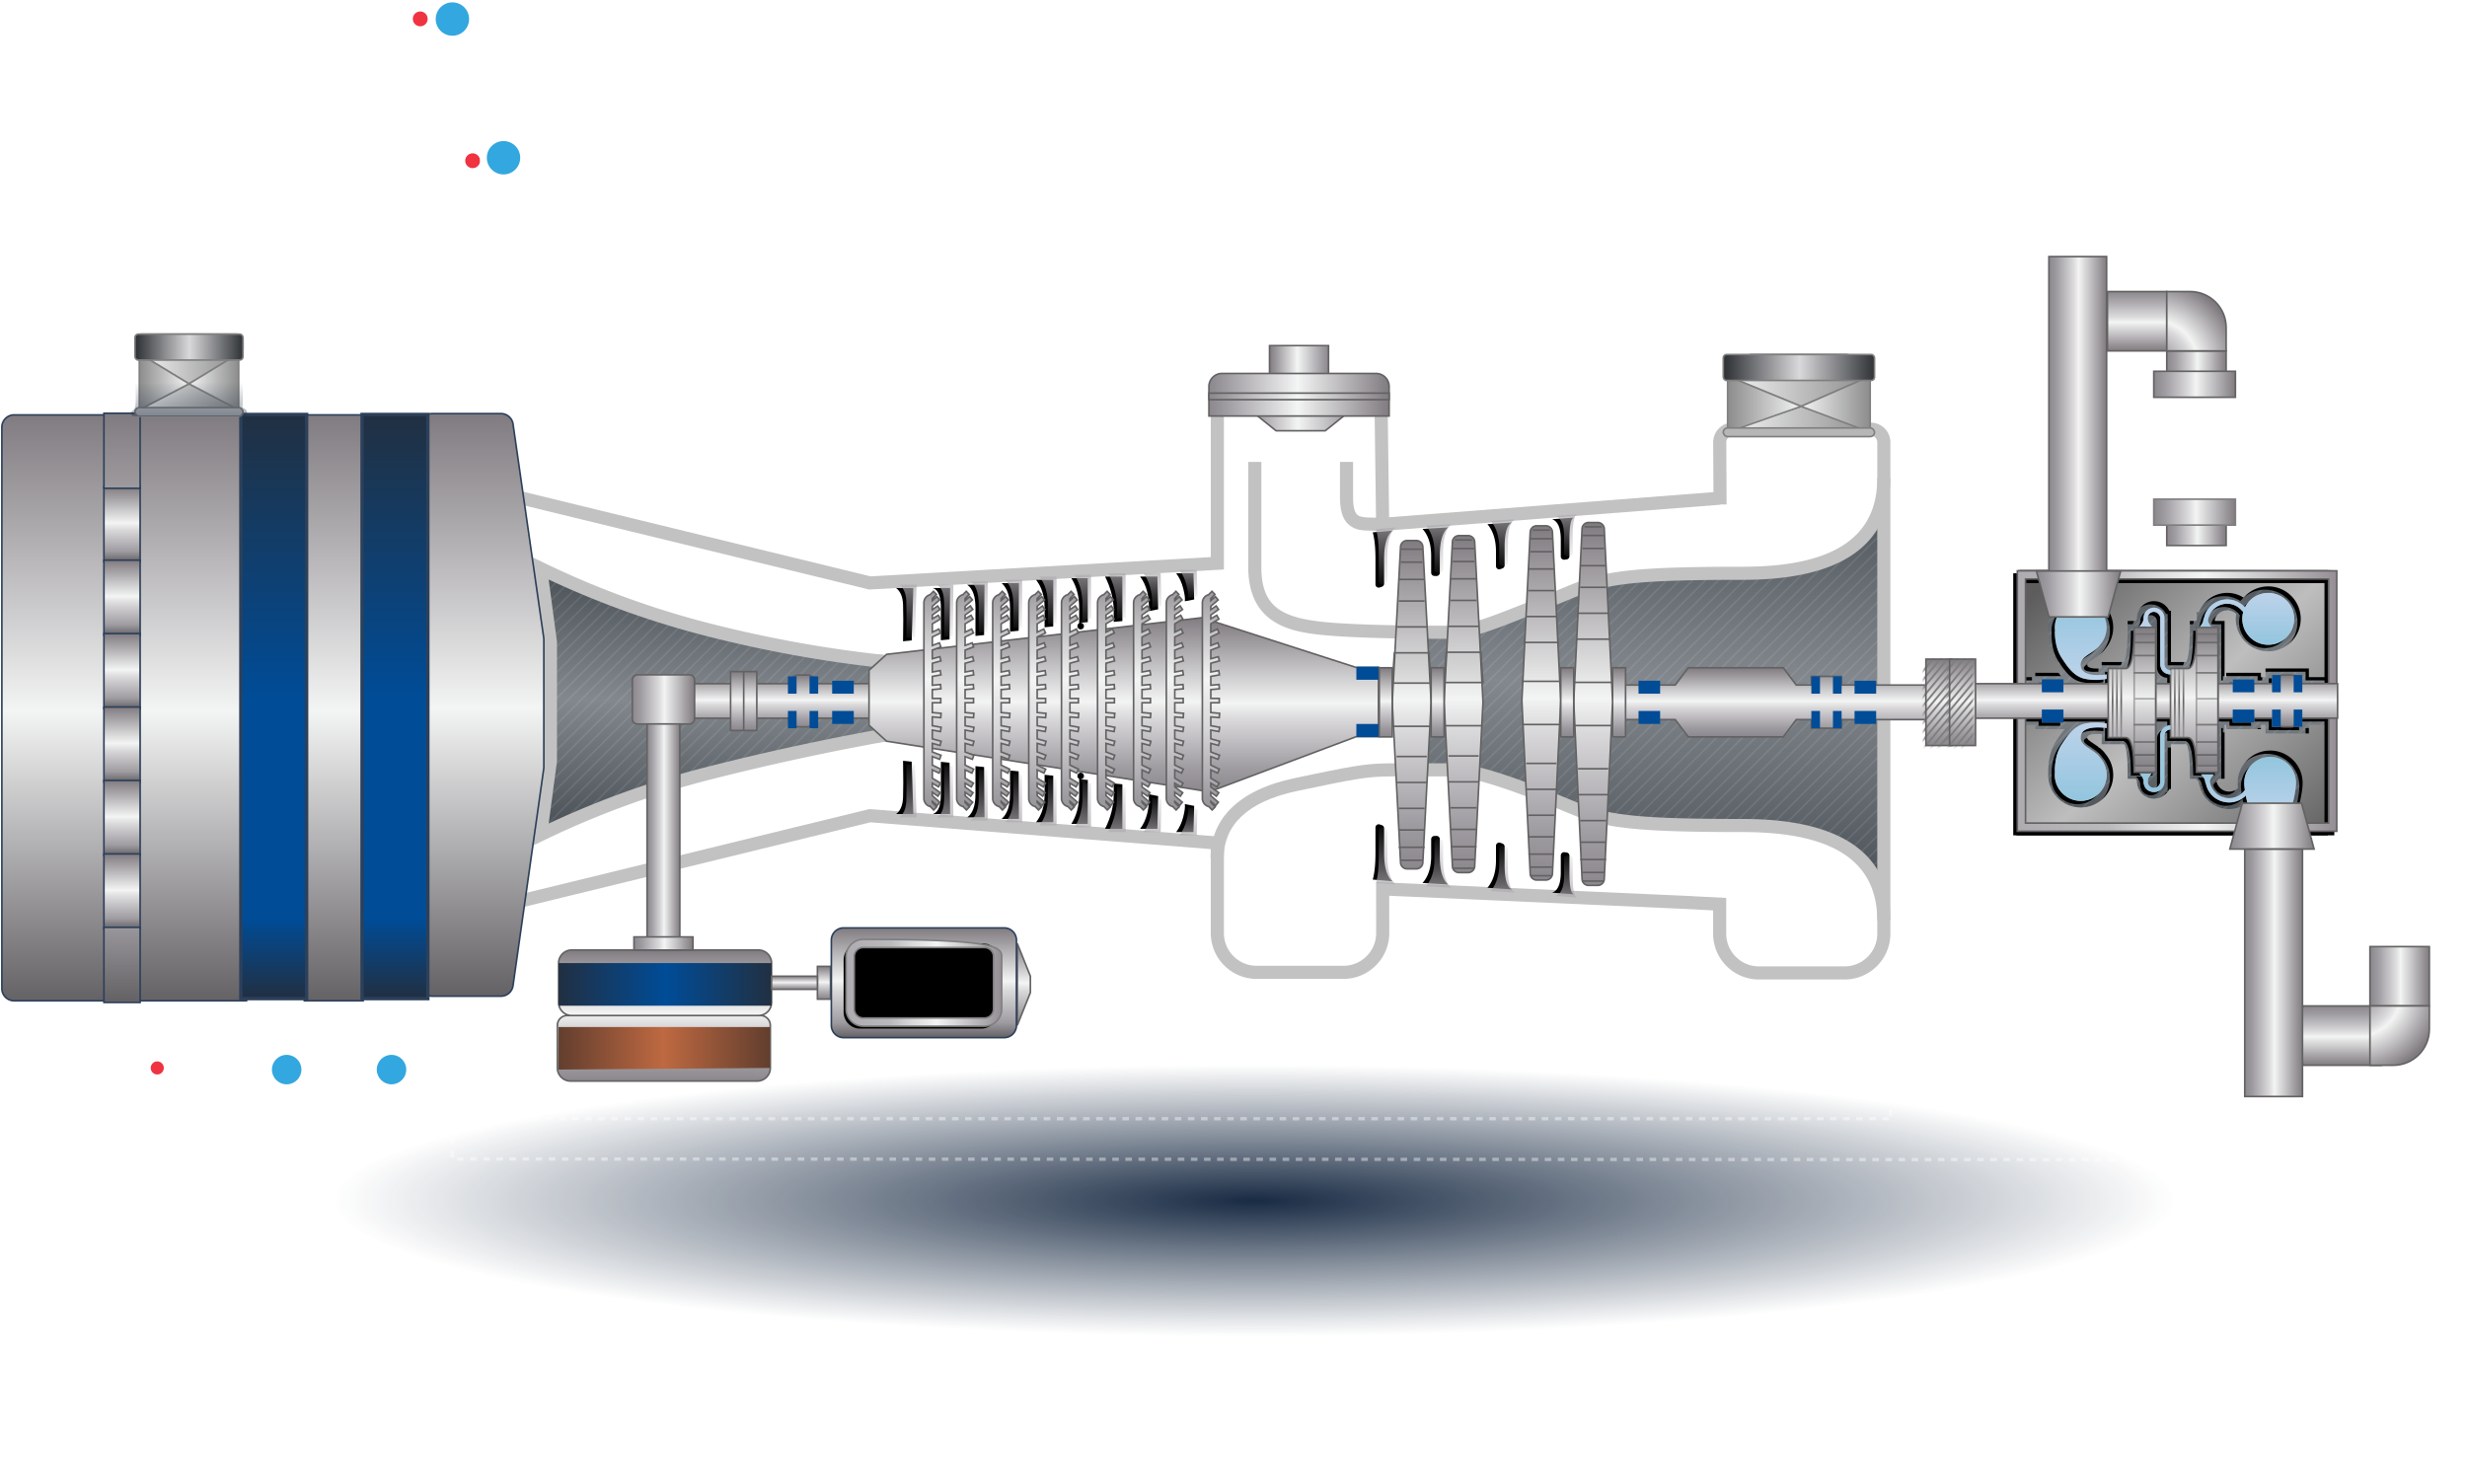 <svg width="753" height="453" xmlns="http://www.w3.org/2000/svg" xmlns:xlink="http://www.w3.org/1999/xlink"><defs><linearGradient x1="50.034%" y1="99.725%" x2="50.034%" y2="-.004%" id="aI"><stop stop-color="#656266" offset="0%"/><stop stop-color="#F3F4F4" offset="49.306%"/><stop stop-color="#807B80" offset="100%"/></linearGradient><linearGradient x1="50.034%" y1="99.984%" x2="50.034%" y2="-.004%" id="bX"><stop stop-color="#8B878D" offset="0%"/><stop stop-color="#9F9CA1" offset="13.66%"/><stop stop-color="#D9D8DA" offset="42.07%"/><stop stop-color="#F3F4F4" offset="51.52%"/><stop stop-color="#807B80" offset="100%"/></linearGradient><linearGradient x1=".034%" y1="50%" x2="100.034%" y2="50%" id="bR"><stop stop-color="#363D43" offset="0%"/><stop stop-color="#798085" offset="49.388%"/><stop stop-color="#363D43" offset="100%"/></linearGradient><linearGradient x1="50.034%" y1=".822%" x2="50.034%" y2="99.984%" id="j"><stop stop-color="#AFACB1" stop-opacity=".701" offset="0%"/><stop stop-color="#958F95" stop-opacity=".1" offset="100%"/></linearGradient><linearGradient x1="50.034%" y1="99.725%" x2="50.034%" y2="-.004%" id="bQ"><stop stop-color="#656266" offset="0%"/><stop stop-color="#9F9CA1" offset="13.66%"/><stop stop-color="#D9D8DA" offset="42.07%"/><stop stop-color="#F3F4F4" offset="51.52%"/><stop stop-color="#807B80" offset="100%"/></linearGradient><linearGradient x1="50.034%" y1=".822%" x2="50.034%" y2="99.984%" id="m"><stop stop-color="#AFACB1" stop-opacity=".701" offset="0%"/><stop stop-color="#958F95" stop-opacity=".1" offset="100%"/></linearGradient><linearGradient x1="50.034%" y1="99.984%" x2="50.034%" y2="-.004%" id="bP"><stop stop-color="#8B878D" offset="0%"/><stop stop-color="#9F9CA1" offset="13.66%"/><stop stop-color="#D9D8DA" offset="42.07%"/><stop stop-color="#F3F4F4" offset="51.52%"/><stop stop-color="#807B80" offset="100%"/></linearGradient><linearGradient x1="50.034%" y1=".822%" x2="50.034%" y2="99.984%" id="p"><stop stop-color="#AFACB1" stop-opacity=".701" offset="0%"/><stop stop-color="#958F95" stop-opacity=".1" offset="100%"/></linearGradient><linearGradient x1="50.034%" y1="99.984%" x2="50.034%" y2="-.004%" id="bO"><stop stop-color="#8B878D" offset="0%"/><stop stop-color="#9F9CA1" offset="13.66%"/><stop stop-color="#D9D8DA" offset="42.07%"/><stop stop-color="#F3F4F4" offset="51.52%"/><stop stop-color="#807B80" offset="100%"/></linearGradient><linearGradient x1="50.034%" y1=".822%" x2="50.034%" y2="99.984%" id="s"><stop stop-color="#AFACB1" stop-opacity=".701" offset="0%"/><stop stop-color="#958F95" stop-opacity=".1" offset="100%"/></linearGradient><linearGradient x1="50.034%" y1="99.984%" x2="50.034%" y2="-.004%" id="bN"><stop stop-color="#623E2E" offset="0%"/><stop stop-color="#BE6941" offset="49.72%"/><stop stop-color="#623E2E" offset="100%"/></linearGradient><linearGradient x1="50.034%" y1=".822%" x2="50.034%" y2="99.984%" id="v"><stop stop-color="#AFACB1" stop-opacity=".701" offset="0%"/><stop stop-color="#958F95" stop-opacity=".1" offset="100%"/></linearGradient><linearGradient x1="50.034%" y1="99.984%" x2="50.034%" y2="-.004%" id="bM"><stop stop-color="#212F42" offset="0%"/><stop stop-color="#004C97" offset="50.465%"/><stop stop-color="#213042" offset="100%"/></linearGradient><linearGradient x1="50.034%" y1=".822%" x2="50.034%" y2="99.984%" id="y"><stop stop-color="#AFACB1" stop-opacity=".701" offset="0%"/><stop stop-color="#958F95" stop-opacity=".1" offset="100%"/></linearGradient><linearGradient x1="50.034%" y1="99.984%" x2="50.034%" y2="-.004%" id="bL"><stop stop-color="#8B878D" offset="0%"/><stop stop-color="#9F9CA1" offset="13.66%"/><stop stop-color="#D9D8DA" offset="42.07%"/><stop stop-color="#F3F4F4" offset="51.52%"/><stop stop-color="#807B80" offset="100%"/></linearGradient><linearGradient x1="50.034%" y1=".822%" x2="50.034%" y2="99.984%" id="B"><stop stop-color="#AFACB1" stop-opacity=".701" offset="0%"/><stop stop-color="#958F95" stop-opacity=".1" offset="100%"/></linearGradient><linearGradient x1="50.034%" y1="99.984%" x2="50.034%" y2="-.004%" id="bK"><stop stop-color="#8B878D" offset="0%"/><stop stop-color="#9F9CA1" offset="13.66%"/><stop stop-color="#D9D8DA" offset="42.07%"/><stop stop-color="#F3F4F4" offset="51.52%"/><stop stop-color="#807B80" offset="100%"/></linearGradient><linearGradient x1="50.034%" y1=".822%" x2="50.034%" y2="99.984%" id="E"><stop stop-color="#AFACB1" stop-opacity=".701" offset="0%"/><stop stop-color="#958F95" stop-opacity=".1" offset="100%"/></linearGradient><linearGradient x1="50.034%" y1="99.984%" x2="50.034%" y2="-.004%" id="bG"><stop stop-color="#8B878D" offset="0%"/><stop stop-color="#9F9CA1" offset="13.66%"/><stop stop-color="#D9D8DA" offset="42.07%"/><stop stop-color="#F3F4F4" offset="51.52%"/><stop stop-color="#807B80" offset="100%"/></linearGradient><linearGradient x1="50.034%" y1="99.984%" x2="50.034%" y2="-.004%" id="bE"><stop stop-color="#8B878D" offset="0%"/><stop stop-color="#9F9CA1" offset="13.66%"/><stop stop-color="#D9D8DA" offset="42.07%"/><stop stop-color="#F3F4F4" offset="51.52%"/><stop stop-color="#807B80" offset="100%"/></linearGradient><linearGradient x1="50.034%" y1="99.984%" x2="50.034%" y2="-.004%" id="bD"><stop stop-color="#8B878D" offset="0%"/><stop stop-color="#9F9CA1" offset="13.66%"/><stop stop-color="#D9D8DA" offset="42.07%"/><stop stop-color="#F3F4F4" offset="51.52%"/><stop stop-color="#807B80" offset="100%"/></linearGradient><linearGradient x1="50.034%" y1="99.984%" x2="50.034%" y2="-.004%" id="bC"><stop stop-color="#8B878D" offset="0%"/><stop stop-color="#9F9CA1" offset="13.66%"/><stop stop-color="#D9D8DA" offset="42.07%"/><stop stop-color="#F3F4F4" offset="51.52%"/><stop stop-color="#807B80" offset="100%"/></linearGradient><linearGradient x1="50.034%" y1="99.984%" x2="50.034%" y2="-.004%" id="bB"><stop stop-color="#8B878D" offset="0%"/><stop stop-color="#9F9CA1" offset="13.66%"/><stop stop-color="#D9D8DA" offset="42.07%"/><stop stop-color="#F3F4F4" offset="51.52%"/><stop stop-color="#807B80" offset="100%"/></linearGradient><linearGradient x1="50.034%" y1="99.984%" x2="50.034%" y2="-.004%" id="bA"><stop stop-color="#8B878D" offset="0%"/><stop stop-color="#9F9CA1" offset="13.66%"/><stop stop-color="#D9D8DA" offset="42.07%"/><stop stop-color="#F3F4F4" offset="51.52%"/><stop stop-color="#807B80" offset="100%"/></linearGradient><linearGradient x1="50.034%" y1="99.984%" x2="50.034%" y2="-.004%" id="bz"><stop stop-color="#8B878D" offset="0%"/><stop stop-color="#9F9CA1" offset="13.66%"/><stop stop-color="#D9D8DA" offset="42.07%"/><stop stop-color="#F3F4F4" offset="51.52%"/><stop stop-color="#807B80" offset="100%"/></linearGradient><linearGradient x1="50.034%" y1="110.798%" x2="50.034%" y2="-15.403%" id="by"><stop stop-color="#8B878D" offset="0%"/><stop stop-color="#9F9CA1" offset="13.66%"/><stop stop-color="#D9D8DA" offset="39.007%"/><stop stop-color="#F3F4F4" offset="55.749%"/><stop stop-color="#807B80" offset="100%"/></linearGradient><linearGradient x1="50.034%" y1="99.984%" x2="50.034%" y2="-.004%" id="bx"><stop stop-color="#8B878D" offset="0%"/><stop stop-color="#9F9CA1" offset="13.66%"/><stop stop-color="#D9D8DA" offset="42.07%"/><stop stop-color="#F3F4F4" offset="51.52%"/><stop stop-color="#807B80" offset="100%"/></linearGradient><linearGradient x1="50.034%" y1="99.984%" x2="50.034%" y2="-.004%" id="bw"><stop stop-color="#8B878D" offset="0%"/><stop stop-color="#9F9CA1" offset="13.66%"/><stop stop-color="#D9D8DA" offset="42.07%"/><stop stop-color="#F3F4F4" offset="51.52%"/><stop stop-color="#807B80" offset="100%"/></linearGradient><linearGradient x1="50.034%" y1="-.004%" x2="50.034%" y2="99.984%" id="X"><stop stop-color="#8B878D" offset="0%"/><stop stop-color="#F3F4F4" offset="52.507%"/><stop stop-color="#807B80" offset="100%"/></linearGradient><linearGradient x1="50.034%" y1="-.004%" x2="50.034%" y2="99.984%" id="Y"><stop stop-color="#8B878D" offset="0%"/><stop stop-color="#F3F4F4" offset="53.011%"/><stop stop-color="#807B80" offset="100%"/></linearGradient><linearGradient x1=".04%" y1="49.99%" x2="100.028%" y2="49.99%" id="Z"><stop stop-color="#8B878D" offset="0%"/><stop stop-color="#F3F4F4" offset="49.121%"/><stop stop-color="#807B80" offset="100%"/></linearGradient><linearGradient x1=".04%" y1="49.99%" x2="100.028%" y2="49.99%" id="aa"><stop stop-color="#8B878D" offset="0%"/><stop stop-color="#F3F4F4" offset="49.121%"/><stop stop-color="#807B80" offset="100%"/></linearGradient><linearGradient x1="50.034%" y1="-.004%" x2="50.034%" y2="99.725%" id="ab"><stop stop-color="#8C8C8C" offset="0%"/><stop stop-color="#F3F4F4" offset="100%"/></linearGradient><linearGradient x1="50.034%" y1="-.004%" x2="50.034%" y2="99.725%" id="ac"><stop stop-color="#8C8C8C" offset="0%"/><stop stop-color="#F3F4F4" offset="100%"/></linearGradient><linearGradient x1="50.034%" y1="-.004%" x2="50.034%" y2="99.725%" id="ad"><stop stop-color="#8C8C8C" offset="0%"/><stop stop-color="#F3F4F4" offset="100%"/></linearGradient><linearGradient x1="50.034%" y1="-.004%" x2="50.034%" y2="99.725%" id="ae"><stop stop-color="#8C8C8C" offset="0%"/><stop stop-color="#F3F4F4" offset="100%"/></linearGradient><linearGradient x1="50.034%" y1="-.004%" x2="50.034%" y2="99.725%" id="af"><stop stop-color="#8C8C8C" offset="0%"/><stop stop-color="#D2D2D2" offset="100%"/></linearGradient><linearGradient x1="100%" y1="50.001%" x2="1.138%" y2="50%" id="ag"><stop stop-color="#2F3236" offset="0%"/><stop stop-color="#D9D8DA" offset="50.176%"/><stop stop-color="#2F3236" offset="100%"/></linearGradient><linearGradient x1="50.034%" y1="114.901%" x2="50.034%" y2="-16.677%" id="ai"><stop stop-color="#363D43" offset="0%"/><stop stop-color="#82888D" offset="49.943%"/><stop stop-color="#363D43" offset="100%"/></linearGradient><linearGradient x1="50.034%" y1=".822%" x2="50.034%" y2="99.984%" id="am"><stop stop-color="#AFACB1" stop-opacity=".701" offset="0%"/><stop stop-color="#958F95" stop-opacity=".1" offset="100%"/></linearGradient><linearGradient x1="50.034%" y1="99.984%" x2="50.034%" y2="-.004%" id="bv"><stop stop-color="#8B878D" offset="0%"/><stop stop-color="#9F9CA1" offset="13.66%"/><stop stop-color="#D9D8DA" offset="42.07%"/><stop stop-color="#F3F4F4" offset="51.52%"/><stop stop-color="#807B80" offset="100%"/></linearGradient><linearGradient x1="50.034%" y1=".822%" x2="50.034%" y2="99.984%" id="ap"><stop stop-color="#AFACB1" stop-opacity=".701" offset="0%"/><stop stop-color="#958F95" stop-opacity=".1" offset="100%"/></linearGradient><linearGradient x1="50.034%" y1="99.984%" x2="50.034%" y2="-.004%" id="bu"><stop stop-color="#8B878D" offset="0%"/><stop stop-color="#9F9CA1" offset="13.66%"/><stop stop-color="#D9D8DA" offset="42.07%"/><stop stop-color="#F3F4F4" offset="51.52%"/><stop stop-color="#807B80" offset="100%"/></linearGradient><linearGradient x1="50.034%" y1=".822%" x2="50.034%" y2="99.984%" id="as"><stop stop-color="#AFACB1" stop-opacity=".701" offset="0%"/><stop stop-color="#958F95" stop-opacity=".1" offset="100%"/></linearGradient><linearGradient x1="50.034%" y1="99.984%" x2="50.034%" y2="-.004%" id="bt"><stop stop-color="#8B878D" offset="0%"/><stop stop-color="#9F9CA1" offset="13.66%"/><stop stop-color="#D9D8DA" offset="42.07%"/><stop stop-color="#F3F4F4" offset="51.52%"/><stop stop-color="#807B80" offset="100%"/></linearGradient><linearGradient x1="50.034%" y1=".822%" x2="50.034%" y2="99.984%" id="av"><stop stop-color="#AFACB1" stop-opacity=".701" offset="0%"/><stop stop-color="#958F95" stop-opacity=".1" offset="100%"/></linearGradient><linearGradient x1="50%" y1="0%" x2="50%" y2="100%" id="bs"><stop stop-color="#BDD3EB" offset="0%"/><stop stop-color="#93C5DE" offset="100%"/></linearGradient><linearGradient x1="50%" y1="0%" x2="50%" y2="100%" id="br"><stop stop-color="#636262" stop-opacity=".401" offset="0%"/><stop stop-color="#636262" offset="46.746%"/><stop stop-color="#636262" stop-opacity=".4" offset="100%"/></linearGradient><linearGradient x1="50.034%" y1="114.901%" x2="50.034%" y2="-16.677%" id="c"><stop stop-color="#363D43" offset="0%"/><stop stop-color="#82888D" offset="52.238%"/><stop stop-color="#363D43" offset="100%"/></linearGradient><linearGradient x1="50%" y1="0%" x2="50%" y2="100%" id="bq"><stop stop-color="#636262" stop-opacity=".4" offset="0%"/><stop stop-color="#636262" offset="46.746%"/><stop stop-color="#636262" stop-opacity=".4" offset="100%"/></linearGradient><linearGradient x1="50.034%" y1="99.984%" x2="50.034%" y2="-.004%" id="bp"><stop stop-color="#8B878D" offset="0%"/><stop stop-color="#9F9CA1" offset="13.66%"/><stop stop-color="#D9D8DA" offset="42.07%"/><stop stop-color="#F3F4F4" offset="51.52%"/><stop stop-color="#807B80" offset="100%"/></linearGradient><linearGradient x1="50.034%" y1="99.984%" x2="50.034%" y2="-.004%" id="bo"><stop stop-color="#8B878D" offset="0%"/><stop stop-color="#9F9CA1" offset="13.66%"/><stop stop-color="#D9D8DA" offset="42.07%"/><stop stop-color="#F3F4F4" offset="51.52%"/><stop stop-color="#807B80" offset="100%"/></linearGradient><linearGradient x1="50.034%" y1="99.725%" x2="50.034%" y2="-.004%" id="aE"><stop stop-color="#656266" offset="0%"/><stop stop-color="#F3F4F4" offset="49.306%"/><stop stop-color="#807B80" offset="100%"/></linearGradient><linearGradient x1="50.034%" y1="99.725%" x2="50.034%" y2="-.004%" id="aF"><stop stop-color="#656266" offset="0%"/><stop stop-color="#F3F4F4" offset="49.306%"/><stop stop-color="#807B80" offset="100%"/></linearGradient><linearGradient x1="50.034%" y1="99.725%" x2="50.034%" y2="-.004%" id="aG"><stop stop-color="#656266" offset="0%"/><stop stop-color="#F3F4F4" offset="49.306%"/><stop stop-color="#807B80" offset="100%"/></linearGradient><linearGradient x1="50.034%" y1="99.984%" x2="50.034%" y2="-.004%" id="aH"><stop stop-color="#212F42" offset="0%"/><stop stop-color="#004C97" offset="13.66%"/><stop stop-color="#004C97" offset="42.07%"/><stop stop-color="#004C97" offset="51.52%"/><stop stop-color="#213042" offset="100%"/></linearGradient><linearGradient x1="50.034%" y1=".822%" x2="50.034%" y2="99.984%" id="g"><stop stop-color="#AFACB1" stop-opacity=".701" offset="0%"/><stop stop-color="#958F95" stop-opacity=".1" offset="100%"/></linearGradient><linearGradient x1="50.034%" y1="99.725%" x2="50.034%" y2="-.004%" id="aJ"><stop stop-color="#656266" offset="0%"/><stop stop-color="#9F9CA1" offset="13.66%"/><stop stop-color="#D9D8DA" offset="42.07%"/><stop stop-color="#F3F4F4" offset="51.52%"/><stop stop-color="#807B80" offset="100%"/></linearGradient><linearGradient x1="50.034%" y1="-.004%" x2="50.034%" y2="99.725%" id="aK"><stop stop-color="#8C8C8C" offset="0%"/><stop stop-color="#F3F4F4" offset="100%"/></linearGradient><linearGradient x1="50.034%" y1="-.004%" x2="50.034%" y2="99.725%" id="aL"><stop stop-color="#8C8C8C" offset="0%"/><stop stop-color="#F3F4F4" offset="100%"/></linearGradient><linearGradient x1="50.034%" y1="-.004%" x2="50.034%" y2="99.725%" id="aM"><stop stop-color="#8C8C8C" offset="0%"/><stop stop-color="#F3F4F4" offset="100%"/></linearGradient><linearGradient x1="100%" y1="50.001%" x2="1.138%" y2="50%" id="aN"><stop stop-color="#2F3236" offset="0%"/><stop stop-color="#D9D8DA" offset="50.176%"/><stop stop-color="#2F3236" offset="100%"/></linearGradient><linearGradient x1="50%" y1="100%" x2="50%" y2="0%" id="aO"><stop stop-color="#223247" stop-opacity="0" offset="0%"/><stop stop-color="#223247" offset="100%"/></linearGradient><linearGradient x1="50.034%" y1="114.901%" x2="50.034%" y2="-16.677%" id="aQ"><stop stop-color="#363D43" offset="0%"/><stop stop-color="#82888D" offset="52.238%"/><stop stop-color="#363D43" offset="100%"/></linearGradient><linearGradient x1="0%" y1="14.543%" x2="100%" y2="104.981%" id="aU"><stop stop-color="#5E5D5E" offset="0%"/><stop stop-color="#BEBEBE" offset="47.838%"/><stop stop-color="#5E5D5E" offset="100%"/></linearGradient><linearGradient x1="50.034%" y1="99.984%" x2="50.034%" y2="-.004%" id="bn"><stop stop-color="#8B878D" offset="0%"/><stop stop-color="#9F9CA1" offset="13.66%"/><stop stop-color="#D9D8DA" offset="42.07%"/><stop stop-color="#F3F4F4" offset="51.52%"/><stop stop-color="#807B80" offset="100%"/></linearGradient><linearGradient x1=".453%" y1="50.403%" x2="99.615%" y2="50.403%" id="aX"><stop stop-color="#AFACB1" offset="0%"/><stop stop-color="#BAB9BC" offset="28.499%"/><stop stop-color="#D9D8DA" offset="42.07%"/><stop stop-color="#F3F4F4" offset="58.437%"/><stop stop-color="#958F95" offset="100%"/></linearGradient><linearGradient x1="50.034%" y1="99.984%" x2="50.034%" y2="-.004%" id="bm"><stop stop-color="#8B878D" offset="0%"/><stop stop-color="#D9D8DA" offset="42.07%"/><stop stop-color="#F3F4F4" offset="51.52%"/><stop stop-color="#807B80" offset="100%"/></linearGradient><linearGradient x1="50%" y1="0%" x2="50%" y2="100%" id="aY"><stop stop-color="#BDD3EB" offset="0%"/><stop stop-color="#93C5DE" offset="100%"/></linearGradient><linearGradient x1="50.034%" y1="99.984%" x2="50.034%" y2="-.004%" id="bl"><stop stop-color="#8B878D" offset="0%"/><stop stop-color="#9F9CA1" offset="13.66%"/><stop stop-color="#D9D8DA" offset="42.07%"/><stop stop-color="#F3F4F4" offset="51.52%"/><stop stop-color="#807B80" offset="100%"/></linearGradient><linearGradient x1="50.034%" y1="99.984%" x2="50.034%" y2="-.004%" id="bk"><stop stop-color="#8B878D" offset="0%"/><stop stop-color="#9F9CA1" offset="13.66%"/><stop stop-color="#D9D8DA" offset="42.07%"/><stop stop-color="#F3F4F4" offset="51.52%"/><stop stop-color="#807B80" offset="100%"/></linearGradient><linearGradient x1="50%" y1="0%" x2="50%" y2="100%" id="bb"><stop stop-color="#BDD3EB" offset="0%"/><stop stop-color="#93C5DE" offset="100%"/></linearGradient><linearGradient x1="50.034%" y1="99.984%" x2="50.034%" y2="-.004%" id="bj"><stop stop-color="#8B878D" offset="0%"/><stop stop-color="#9F9CA1" offset="13.66%"/><stop stop-color="#D9D8DA" offset="42.07%"/><stop stop-color="#F3F4F4" offset="51.52%"/><stop stop-color="#807B80" offset="100%"/></linearGradient><linearGradient x1="50%" y1="0%" x2="50%" y2="100%" id="bd"><stop stop-color="#BDD3EB" offset="0%"/><stop stop-color="#93C5DE" offset="100%"/></linearGradient><linearGradient x1="50.034%" y1="99.984%" x2="50.034%" y2="-.004%" id="bh"><stop stop-color="#8B878D" offset="0%"/><stop stop-color="#9F9CA1" offset="13.66%"/><stop stop-color="#D9D8DA" offset="42.07%"/><stop stop-color="#F3F4F4" offset="51.52%"/><stop stop-color="#807B80" offset="100%"/></linearGradient><linearGradient x1="50.034%" y1="99.984%" x2="50.034%" y2="-.004%" id="bf"><stop stop-color="#8B878D" offset="0%"/><stop stop-color="#9F9CA1" offset="13.66%"/><stop stop-color="#D9D8DA" offset="42.07%"/><stop stop-color="#F3F4F4" offset="51.52%"/><stop stop-color="#807B80" offset="100%"/></linearGradient><linearGradient x1="50.034%" y1="99.984%" x2="50.034%" y2="-.004%" id="bg"><stop stop-color="#8B878D" offset="0%"/><stop stop-color="#9F9CA1" offset="13.66%"/><stop stop-color="#D9D8DA" offset="42.07%"/><stop stop-color="#F3F4F4" offset="51.52%"/><stop stop-color="#807B80" offset="100%"/></linearGradient><linearGradient x1=".453%" y1="50.403%" x2="99.615%" y2="50.403%" id="bW"><stop stop-color="#AFACB1" offset="0%"/><stop stop-color="#BAB9BC" offset="28.499%"/><stop stop-color="#D9D8DA" offset="42.07%"/><stop stop-color="#F3F4F4" offset="58.437%"/><stop stop-color="#958F95" offset="100%"/></linearGradient><filter x="0%" y="0%" width="100%" height="100%" filterUnits="objectBoundingBox" id="be"><feGaussianBlur in="SourceGraphic"/></filter><filter x="0%" y="0%" width="100%" height="100%" filterUnits="objectBoundingBox" id="bc"><feGaussianBlur in="SourceGraphic"/></filter><filter x="0%" y="0%" width="100%" height="100%" filterUnits="objectBoundingBox" id="ba"><feGaussianBlur in="SourceGraphic"/></filter><filter x="0%" y="0%" width="100%" height="100%" filterUnits="objectBoundingBox" id="aZ"><feGaussianBlur in="SourceGraphic"/></filter><filter x="-10.7%" y="-10.6%" width="119.4%" height="123.8%" filterUnits="objectBoundingBox" id="aV"><feOffset dx="-1" dy="1" in="SourceAlpha" result="shadowOffsetOuter1"/><feGaussianBlur stdDeviation="3" in="shadowOffsetOuter1" result="shadowBlurOuter1"/><feComposite in="shadowBlurOuter1" in2="SourceAlpha" operator="out" result="shadowBlurOuter1"/><feColorMatrix values="0 0 0 0 0 0 0 0 0 0 0 0 0 0 0 0 0 0 0.231 0" in="shadowBlurOuter1"/></filter><filter x="-11.1%" y="-10.6%" width="120%" height="123.8%" filterUnits="objectBoundingBox" id="aS"><feOffset dx="-1" dy="1" in="SourceAlpha" result="shadowOffsetOuter1"/><feGaussianBlur stdDeviation="3" in="shadowOffsetOuter1" result="shadowBlurOuter1"/><feColorMatrix values="0 0 0 0 0 0 0 0 0 0 0 0 0 0 0 0 0 0 0.231 0" in="shadowBlurOuter1"/></filter><filter x="-140%" y="-57.8%" width="353.3%" height="226.3%" filterUnits="objectBoundingBox" id="aC"><feOffset dx="-1" dy="1" in="SourceAlpha" result="shadowOffsetOuter1"/><feGaussianBlur stdDeviation="3" in="shadowOffsetOuter1" result="shadowBlurOuter1"/><feColorMatrix values="0 0 0 0 0 0 0 0 0 0 0 0 0 0 0 0 0 0 0.231 0" in="shadowBlurOuter1"/></filter><filter x="-155.8%" y="-65.5%" width="381.9%" height="245.3%" filterUnits="objectBoundingBox" id="aA"><feOffset dx="-1" dy="1" in="SourceAlpha" result="shadowOffsetOuter1"/><feGaussianBlur stdDeviation="3" in="shadowOffsetOuter1" result="shadowBlurOuter1"/><feColorMatrix values="0 0 0 0 0 0 0 0 0 0 0 0 0 0 0 0 0 0 0.231 0" in="shadowBlurOuter1"/></filter><filter x="-175%" y="-47.8%" width="416.7%" height="204.5%" filterUnits="objectBoundingBox" id="ay"><feOffset dx="-1" dy="1" in="SourceAlpha" result="shadowOffsetOuter1"/><feGaussianBlur stdDeviation="3" in="shadowOffsetOuter1" result="shadowBlurOuter1"/><feColorMatrix values="0 0 0 0 0 0 0 0 0 0 0 0 0 0 0 0 0 0 0.231 0" in="shadowBlurOuter1"/></filter><filter x="-134.6%" y="-57.1%" width="343.5%" height="227.2%" filterUnits="objectBoundingBox" id="aw"><feOffset dx="-1" dy="1" in="SourceAlpha" result="shadowOffsetOuter1"/><feGaussianBlur stdDeviation="3" in="shadowOffsetOuter1" result="shadowBlurOuter1"/><feColorMatrix values="0 0 0 0 0 0 0 0 0 0 0 0 0 0 0 0 0 0 0.231 0" in="shadowBlurOuter1"/></filter><filter x="-140%" y="-57.8%" width="353.3%" height="226.3%" filterUnits="objectBoundingBox" id="at"><feOffset dx="-1" dy="1" in="SourceAlpha" result="shadowOffsetOuter1"/><feGaussianBlur stdDeviation="3" in="shadowOffsetOuter1" result="shadowBlurOuter1"/><feColorMatrix values="0 0 0 0 0 0 0 0 0 0 0 0 0 0 0 0 0 0 0.231 0" in="shadowBlurOuter1"/></filter><filter x="-155.8%" y="-65.5%" width="381.9%" height="245.3%" filterUnits="objectBoundingBox" id="aq"><feOffset dx="-1" dy="1" in="SourceAlpha" result="shadowOffsetOuter1"/><feGaussianBlur stdDeviation="3" in="shadowOffsetOuter1" result="shadowBlurOuter1"/><feColorMatrix values="0 0 0 0 0 0 0 0 0 0 0 0 0 0 0 0 0 0 0.231 0" in="shadowBlurOuter1"/></filter><filter x="-175%" y="-47.8%" width="416.7%" height="204.5%" filterUnits="objectBoundingBox" id="an"><feOffset dx="-1" dy="1" in="SourceAlpha" result="shadowOffsetOuter1"/><feGaussianBlur stdDeviation="3" in="shadowOffsetOuter1" result="shadowBlurOuter1"/><feColorMatrix values="0 0 0 0 0 0 0 0 0 0 0 0 0 0 0 0 0 0 0.231 0" in="shadowBlurOuter1"/></filter><filter x="-134.6%" y="-57.1%" width="343.5%" height="227.2%" filterUnits="objectBoundingBox" id="ak"><feOffset dx="-1" dy="1" in="SourceAlpha" result="shadowOffsetOuter1"/><feGaussianBlur stdDeviation="3" in="shadowOffsetOuter1" result="shadowBlurOuter1"/><feColorMatrix values="0 0 0 0 0 0 0 0 0 0 0 0 0 0 0 0 0 0 0.231 0" in="shadowBlurOuter1"/></filter><filter x="-190.9%" y="-99.4%" width="445.5%" height="322.2%" filterUnits="objectBoundingBox" id="V"><feOffset dx="-1" dy="1" in="SourceAlpha" result="shadowOffsetOuter1"/><feGaussianBlur stdDeviation="3" in="shadowOffsetOuter1" result="shadowBlurOuter1"/><feColorMatrix values="0 0 0 0 0 0 0 0 0 0 0 0 0 0 0 0 0 0 0.231 0" in="shadowBlurOuter1"/></filter><filter x="-190.9%" y="-80.6%" width="445.5%" height="280.1%" filterUnits="objectBoundingBox" id="T"><feOffset dx="-1" dy="1" in="SourceAlpha" result="shadowOffsetOuter1"/><feGaussianBlur stdDeviation="3" in="shadowOffsetOuter1" result="shadowBlurOuter1"/><feColorMatrix values="0 0 0 0 0 0 0 0 0 0 0 0 0 0 0 0 0 0 0.231 0" in="shadowBlurOuter1"/></filter><filter x="-23.4%" y="-34.6%" width="142.6%" height="176.9%" filterUnits="objectBoundingBox" id="bU"><feMorphology radius=".5" operator="dilate" in="SourceAlpha" result="shadowSpreadOuter1"/><feOffset dx="-1" dy="1" in="shadowSpreadOuter1" result="shadowOffsetOuter1"/><feGaussianBlur stdDeviation="3" in="shadowOffsetOuter1" result="shadowBlurOuter1"/><feComposite in="shadowBlurOuter1" in2="SourceAlpha" operator="out" result="shadowBlurOuter1"/><feColorMatrix values="0 0 0 0 0 0 0 0 0 0 0 0 0 0 0 0 0 0 0.231 0" in="shadowBlurOuter1"/></filter><filter x="-208.9%" y="-61.9%" width="478%" height="252%" filterUnits="objectBoundingBox" id="P"><feOffset dx="-1" dy="1" in="SourceAlpha" result="shadowOffsetOuter1"/><feGaussianBlur stdDeviation="3" in="shadowOffsetOuter1" result="shadowBlurOuter1"/><feColorMatrix values="0 0 0 0 0 0 0 0 0 0 0 0 0 0 0 0 0 0 0.231 0" in="shadowBlurOuter1"/></filter><filter x="-199%" y="-58.7%" width="460.2%" height="231.2%" filterUnits="objectBoundingBox" id="N"><feOffset dx="-1" dy="1" in="SourceAlpha" result="shadowOffsetOuter1"/><feGaussianBlur stdDeviation="3" in="shadowOffsetOuter1" result="shadowBlurOuter1"/><feColorMatrix values="0 0 0 0 0 0 0 0 0 0 0 0 0 0 0 0 0 0 0.231 0" in="shadowBlurOuter1"/></filter><filter x="-199%" y="-57.4%" width="460.2%" height="228.3%" filterUnits="objectBoundingBox" id="L"><feOffset dx="-1" dy="1" in="SourceAlpha" result="shadowOffsetOuter1"/><feGaussianBlur stdDeviation="3" in="shadowOffsetOuter1" result="shadowBlurOuter1"/><feColorMatrix values="0 0 0 0 0 0 0 0 0 0 0 0 0 0 0 0 0 0 0.231 0" in="shadowBlurOuter1"/></filter><filter x="-199%" y="-54.4%" width="460.2%" height="221.6%" filterUnits="objectBoundingBox" id="J"><feOffset dx="-1" dy="1" in="SourceAlpha" result="shadowOffsetOuter1"/><feGaussianBlur stdDeviation="3" in="shadowOffsetOuter1" result="shadowBlurOuter1"/><feColorMatrix values="0 0 0 0 0 0 0 0 0 0 0 0 0 0 0 0 0 0 0.231 0" in="shadowBlurOuter1"/></filter><filter x="-199%" y="-52.3%" width="460.2%" height="216.9%" filterUnits="objectBoundingBox" id="H"><feOffset dx="-1" dy="1" in="SourceAlpha" result="shadowOffsetOuter1"/><feGaussianBlur stdDeviation="3" in="shadowOffsetOuter1" result="shadowBlurOuter1"/><feColorMatrix values="0 0 0 0 0 0 0 0 0 0 0 0 0 0 0 0 0 0 0.231 0" in="shadowBlurOuter1"/></filter><filter x="-199%" y="-53.3%" width="460.2%" height="219.2%" filterUnits="objectBoundingBox" id="F"><feOffset dx="-1" dy="1" in="SourceAlpha" result="shadowOffsetOuter1"/><feGaussianBlur stdDeviation="3" in="shadowOffsetOuter1" result="shadowBlurOuter1"/><feColorMatrix values="0 0 0 0 0 0 0 0 0 0 0 0 0 0 0 0 0 0 0.231 0" in="shadowBlurOuter1"/></filter><filter x="-190.9%" y="-99.4%" width="445.5%" height="322.2%" filterUnits="objectBoundingBox" id="C"><feOffset dx="-1" dy="1" in="SourceAlpha" result="shadowOffsetOuter1"/><feGaussianBlur stdDeviation="3" in="shadowOffsetOuter1" result="shadowBlurOuter1"/><feColorMatrix values="0 0 0 0 0 0 0 0 0 0 0 0 0 0 0 0 0 0 0.231 0" in="shadowBlurOuter1"/></filter><filter x="-190.9%" y="-80.6%" width="445.5%" height="280.1%" filterUnits="objectBoundingBox" id="z"><feOffset dx="-1" dy="1" in="SourceAlpha" result="shadowOffsetOuter1"/><feGaussianBlur stdDeviation="3" in="shadowOffsetOuter1" result="shadowBlurOuter1"/><feColorMatrix values="0 0 0 0 0 0 0 0 0 0 0 0 0 0 0 0 0 0 0.231 0" in="shadowBlurOuter1"/></filter><filter x="-199%" y="-59.1%" width="460.2%" height="232.1%" filterUnits="objectBoundingBox" id="w"><feOffset dx="-1" dy="1" in="SourceAlpha" result="shadowOffsetOuter1"/><feGaussianBlur stdDeviation="3" in="shadowOffsetOuter1" result="shadowBlurOuter1"/><feColorMatrix values="0 0 0 0 0 0 0 0 0 0 0 0 0 0 0 0 0 0 0.231 0" in="shadowBlurOuter1"/></filter><filter x="-208.9%" y="-61.9%" width="478%" height="252%" filterUnits="objectBoundingBox" id="t"><feOffset dx="-1" dy="1" in="SourceAlpha" result="shadowOffsetOuter1"/><feGaussianBlur stdDeviation="3" in="shadowOffsetOuter1" result="shadowBlurOuter1"/><feColorMatrix values="0 0 0 0 0 0 0 0 0 0 0 0 0 0 0 0 0 0 0.231 0" in="shadowBlurOuter1"/></filter><filter x="-199%" y="-58.7%" width="460.2%" height="231.2%" filterUnits="objectBoundingBox" id="q"><feOffset dx="-1" dy="1" in="SourceAlpha" result="shadowOffsetOuter1"/><feGaussianBlur stdDeviation="3" in="shadowOffsetOuter1" result="shadowBlurOuter1"/><feColorMatrix values="0 0 0 0 0 0 0 0 0 0 0 0 0 0 0 0 0 0 0.231 0" in="shadowBlurOuter1"/></filter><filter x="-199%" y="-57.4%" width="460.2%" height="228.3%" filterUnits="objectBoundingBox" id="n"><feOffset dx="-1" dy="1" in="SourceAlpha" result="shadowOffsetOuter1"/><feGaussianBlur stdDeviation="3" in="shadowOffsetOuter1" result="shadowBlurOuter1"/><feColorMatrix values="0 0 0 0 0 0 0 0 0 0 0 0 0 0 0 0 0 0 0.231 0" in="shadowBlurOuter1"/></filter><filter x="-199%" y="-54.4%" width="460.2%" height="221.6%" filterUnits="objectBoundingBox" id="k"><feOffset dx="-1" dy="1" in="SourceAlpha" result="shadowOffsetOuter1"/><feGaussianBlur stdDeviation="3" in="shadowOffsetOuter1" result="shadowBlurOuter1"/><feColorMatrix values="0 0 0 0 0 0 0 0 0 0 0 0 0 0 0 0 0 0 0.231 0" in="shadowBlurOuter1"/></filter><filter x="-199%" y="-52.3%" width="460.2%" height="216.9%" filterUnits="objectBoundingBox" id="h"><feOffset dx="-1" dy="1" in="SourceAlpha" result="shadowOffsetOuter1"/><feGaussianBlur stdDeviation="3" in="shadowOffsetOuter1" result="shadowBlurOuter1"/><feColorMatrix values="0 0 0 0 0 0 0 0 0 0 0 0 0 0 0 0 0 0 0.231 0" in="shadowBlurOuter1"/></filter><filter x="-199%" y="-53.3%" width="460.2%" height="219.2%" filterUnits="objectBoundingBox" id="e"><feOffset dx="-1" dy="1" in="SourceAlpha" result="shadowOffsetOuter1"/><feGaussianBlur stdDeviation="3" in="shadowOffsetOuter1" result="shadowBlurOuter1"/><feColorMatrix values="0 0 0 0 0 0 0 0 0 0 0 0 0 0 0 0 0 0 0.231 0" in="shadowBlurOuter1"/></filter><filter x="-11.1%" y="-20.8%" width="122.2%" height="141.7%" filterUnits="objectBoundingBox" id="bT"><feGaussianBlur stdDeviation="4.5" in="SourceAlpha" result="shadowBlurInner1"/><feOffset dy="1" in="shadowBlurInner1" result="shadowOffsetInner1"/><feComposite in="shadowOffsetInner1" in2="SourceAlpha" operator="arithmetic" k2="-1" k3="1" result="shadowInnerInner1"/><feColorMatrix values="0 0 0 0 0 0 0 0 0 0 0 0 0 0 0 0 0 0 0.302 0" in="shadowInnerInner1"/></filter><filter x="-199%" y="-59.1%" width="460.2%" height="232.1%" filterUnits="objectBoundingBox" id="R"><feOffset dx="-1" dy="1" in="SourceAlpha" result="shadowOffsetOuter1"/><feGaussianBlur stdDeviation="3" in="shadowOffsetOuter1" result="shadowBlurOuter1"/><feColorMatrix values="0 0 0 0 0 0 0 0 0 0 0 0 0 0 0 0 0 0 0.231 0" in="shadowBlurOuter1"/></filter><path d="M.5 4.5h5.275l-.5 15.996-2.637.264c.091-5.106.091-8.843 0-11.21C2.546 7.183 1.833 5.5.5 4.5z" id="i"/><path d="M22.225 4.5H27.5l-.124 15.359-2.638.263V11.55c0-3.516-.838-5.867-2.513-7.05z" id="K"/><path d="M32.725 3H38l-.074 14.54-2.637.264V10.55c0-3.516-.855-6.033-2.564-7.55z" id="o"/><path d="M32.725 4H38l-.074 14.54-2.637.264V11.55c0-3.516-.855-6.033-2.564-7.55z" id="M"/><path d="M64.302 1h5.275v13.584l-2.638.263V11.55c0-3.516-.879-7.033-2.637-10.55z" id="x"/><path d="M43.225 3H48.5l-.024 14.221-2.637.264V11.55c0-3.516-.871-6.367-2.614-8.55z" id="O"/><path d="M108.5 53.305c-17.925 1.874-35.85 5.08-53.774 9.621C36.802 67.466 18.56 73.754 0 81.79l3-22.5V23.017L0 .517C18.56 8.55 36.802 14.839 54.726 19.379c17.925 4.54 35.85 7.08 53.774 7.621z" id="ah"/><path d="M11.725 4.5H17l-.175 15.677-2.637.264v-9.89c0-3.517-.821-5.534-2.463-6.051z" id="f"/><path d="M15.197 3.456L23 3c-1.685 1.396-2.528 4.292-2.528 8.688v5.148a1 1 0 01-1.029 1l-.637-.02a1 1 0 01-.971-.999v-5.13c0-3.516-.88-6.26-2.638-8.23z" id="al"/><path d="M54 2.5h5l.027 13.402-2.272.228a1 1 0 11-.366.11v-4.69c0-3.516-.796-6.533-2.389-9.05z" id="Q"/><path d="M149.14 128.224c-2-16.096-14.002-24.369-36.007-24.818-19.858-.405-38.282 1.621-55.352-4.922C18.217 83.318 24.135 86.449 3.27 86.449H.22V52.435h.006l.001-6.594H3.27c9.041-.366 14.947.131 54.511-15.035 17.063-6.54 35.489-3.493 55.33-3.922 22.02-.476 34.03-9.201 36.03-26.177z" id="b"/><path id="aP" d="M.443.023H95.06v80h-95z"/><path d="M0 4.5L6 4c-1.685 1.396-2.528 4.292-2.528 8.688v7.468a1 1 0 01-.67.944l-.648.227a.991.991 0 01-1.32-.936v-7.703C.835 9.17.558 6.442 0 4.5z" id="ao"/><path d="M96 47.245V80H1V47.258l4.728-.001v1.307l9-.002c-.877 1.03-1.765 2.3-2.753 3.852-1.498 2.355-2.248 5.352-2.29 8.963l-.022 1.88.046.002.01.137.026.271c.546 4.958 4.749 8.815 9.852 8.815 5.475 0 9.913-4.438 9.913-9.913l-.006-.342-.018-.359a9.875 9.875 0 00-2.154-5.5l-.138-.167-.095-.135c-.722-1.002-1.62-1.762-2.965-2.666l-1.283-.853c-1.08-.742-1.314-1.067-1.267-1.464.084-.717 1.326-1.21 4.415-1L26 53.179h6.917l.067.13c.107.232.222.565.33.993l.051.22.053.245c.26 1.262.42 3.005.474 5.213l.002.078.016 1.153.003 2.519 2.411-.001.04.045c.292.348.41.625.41.832l.006.237.006.111.015.179.03.226c.395 2.553 2.557 4.433 5.128 4.433l.228-.005.245-.017a5.19 5.19 0 004.12-2.755l.07-.141.522-.018V53.18h4.773l.067.13c.107.232.222.565.33.993.337 1.352.538 3.392.587 6.087l.011 1.35v1.99h1.92l.228.237.128.145c.319.377.449.682.449.916l.613 1.991.083.209.112.26a9.255 9.255 0 008.445 5.474l.32-.005.39-.022a9.222 9.222 0 002.96-.73l.137-.062.055.182.102.318c.309.933.656 1.677 1.05 2.184.868 1.116 2.055 1.593 3.364 1.427.444-.057.87-.178 1.35-.363l.171-.067.378-.159.702-.305c.72-.302 1.148-.42 1.55-.42.367 0 .755.098 1.362.344l.392.166.497.219.377.16.171.067c.482.187.908.31 1.354.366 1.313.167 2.502-.317 3.367-1.444 1.233-1.605 2.392-7.14 2.392-9.79 0-5.475-4.438-9.913-9.913-9.913-5.474 0-9.912 4.438-9.912 9.913l.003.211.008.228c.007.158.018.327.033.505l.055.581-.114.108-.18.15a3.915 3.915 0 01-2.421.833l-.203-.006-.201-.015a3.942 3.942 0 01-3.424-2.996l.02-.042.064-.115c.118-.196.296-.419.542-.666l.074-.074h1.745l-.001-3.34-.001-13.139.495-.001v1.315h10.595l-.001-1.315 1.405-.001.001 2.634h13.232l-.001-2.635L96 47.245zm-18.582 9.869a7.913 7.913 0 017.913 7.913c0 1.812-.954 7.238-1.978 8.572-.362.47-.753.665-1.178.691l-.142.003c-1.2-.026-2.65-1.253-4.403-1.348l-.212-.006-.345.016c-1.592.138-2.941 1.18-4.074 1.316l-.15.012H72.7c-.44-.016-.845-.205-1.217-.684-.524-.674-1.021-2.378-1.386-4.138l-.117-.587a7.229 7.229 0 01-4.78 2.08l-.311.007-.26-.004a7.257 7.257 0 01-6.825-5.69l-.049-.24h-.12l-.01-.232a2.935 2.935 0 00-.243-.926l-.065-.14-.134-.247a5.212 5.212 0 00-.685-.904l-.181-.189h3.956l-.203.212a4.935 4.935 0 00-.76 1.057l-.036.071a3.123 3.123 0 00-.267.774A5.936 5.936 0 0069.7 67.181c-.124-.882-.194-1.653-.194-2.154a7.913 7.913 0 017.912-7.913zm-56.502-10.22a16.65 16.65 0 016.594 0v1.318l-.448-.047a23.39 23.39 0 00-2.046-.114h-.279c-3.21.024-4.923.957-5.14 2.799-.363 3.086 4.082 3.693 6.004 6.564a7.913 7.913 0 01-5.757 13.064l-.247.004-.246-.004a7.913 7.913 0 01-7.582-9.072l-.084-.006c.038-3.263.697-5.9 1.978-7.913 1.672-2.628 3.433-5.18 6.04-6.231l.293-.11a6.81 6.81 0 01.92-.253zM76.836 7a7.913 7.913 0 01.247 15.822l-.247.003-.246-.003a7.913 7.913 0 01-7.398-9.96 5.925 5.925 0 00-4.622-2.56l-.262-.005-.237.005a5.936 5.936 0 00-5.645 5.133c.139.706.561 1.41 1.266 2.115h1.815L61.506 34.7 66 34.698v-1.322h6.594l-.001 1.322L78 34.697v-2.64h2.638l-.001.107.21-.046c.211-.04.43-.061.653-.061h2.232l.221.007c.22.014.434.048.641.1v-.107h2.638l-.001 2.639L96 34.695v10.551l-8.769.002v2.634h-2.637v-.107l-.209.047a3.504 3.504 0 01-.432.054l-.221.006H81.5l-.222-.006a3.494 3.494 0 01-.64-.1v.106H78V45.25l-5.407.001v1.314H66V45.25l-4.494.001V61.73h-6.593l-.004-.796c-.065-6.503-.943-9.755-2.634-9.755H47v-2.496l-.094.004-.154.018c-.86.137-1.53.85-1.601 1.73l-.007.157v14.333h-.016l-.023.185a3.186 3.186 0 01-2.964 2.676l-.182.006-.18-.006a3.186 3.186 0 01-2.985-2.82l-.015-.179-.013-.377c-.055-.718-.414-1.437-1.078-2.156l-.188-.196h3.822l-.188.196c-.664.72-1.023 1.438-1.078 2.156l-.008.196.006.15.018.154a1.912 1.912 0 003.792-.154l.006-.15V50.47l.004-.107.037-.281A3.186 3.186 0 0147 47.407v-2.154l-4.494.001V61.73h-6.593l-.004-.796c-.065-6.503-.943-9.755-2.634-9.755H28v-5.924l-13.678.002v1.307H7.728v-1.306L1 45.259V34.707l6.728-.001v-1.33h6.594v1.329L28 34.703v-4.624h5.275l.094-.004c1.634-.141 2.48-4.023 2.54-11.646l.004-.879h6.594l-.001 17.152L47 34.701V31.89l-.127-.002-.186-.016a3.186 3.186 0 01-2.8-2.835l-.013-.1-.004-.108V14.693l-.006-.15a1.911 1.911 0 00-3.81 0l-.006.15.008.196c.055.719.414 1.438 1.078 2.156l.188.196H37.5l.188-.196c.724-.784 1.086-1.568 1.086-2.352l.005-.18.015-.179a3.186 3.186 0 016.334.04h.016v14.334l.007.157a1.911 1.911 0 001.755 1.748l.094.003v-.537h5.275l.094-.004c1.634-.141 2.48-4.023 2.54-11.646l.004-.879h.822l.182-.188c.758-.816 1.137-1.633 1.137-2.45h.12l.048-.24a7.256 7.256 0 0112.513-3.253A7.913 7.913 0 0176.836 7zM19.597 9.638a7.913 7.913 0 016.004 13.068c-1.922 2.87-6.367 3.478-6.004 6.564.222 1.886 2.013 2.819 5.372 2.799l.292-.004c.238-.005.484-.015.737-.029l.507-.034c.217-.016.44-.036.668-.06l.337-.035v1.319l-.47.087c-2.042.35-4.083.321-6.124-.087-3.084-.617-5.065-3.21-6.88-6.012l-.373-.582c-1.28-2.012-1.94-4.65-1.978-7.913l.084-.006a7.913 7.913 0 017.828-9.076zM96 0v32.695l-6.769.001v-2.639H76l-.001 2.64-1.405.001.001-1.322H64v1.322l-.495.001.002-17.149h-2.892l-.051-.08-.064-.115-.02-.042.053-.197a3.939 3.939 0 013.775-2.819l.23.007.247.022c.82.099 1.575.451 2.172.997l.081.077-.052.396a10 10 0 00-.063 1.117c0 5.474 4.438 9.912 9.913 9.912 5.475 0 9.913-4.438 9.913-9.912C86.749 9.438 82.31 5 76.836 5l-.308.005-.331.015a9.903 9.903 0 00-6.754 3.288l-.125.142-.238-.148-.286-.165a9.23 9.23 0 00-4.486-1.159l-.274.004-.301.014a9.261 9.261 0 00-8.005 5.762l-.062.158-.612.003v1.994l-.005.082-.015.087c-.028.12-.086.256-.18.408l-.041.06h-1.9v2l-.005.991c-.032 3.553-.24 6.229-.612 7.994l-.053.241-.055.226c-.11.437-.226.778-.339 1.02l-.029.056h-4.676V12.443l-.522-.018-.07-.14-.108-.196a5.186 5.186 0 00-9.662 2.312l-.007.237-.005.087-.018.106c-.042.18-.143.381-.323.613l-.088.106h-2.428l-.002 2.451-.012 1.24-.015.755c-.07 2.837-.269 5.024-.588 6.539l-.053.241-.055.226c-.11.437-.226.778-.339 1.02l-.029.056H26v1.957c-3.107.209-4.332-.285-4.416-1-.044-.373.163-.684 1.095-1.343l.36-.248 1.024-.678.374-.253.313-.22c1.013-.728 1.743-1.399 2.35-2.24l.096-.139.136-.163a9.881 9.881 0 002.178-6.2c0-5.475-4.438-9.913-9.913-9.913l-.277.003-.276.012a9.914 9.914 0 00-9.325 9.07l-.01.137-.046.003.022 1.88.01.488c.102 3.393.85 6.226 2.28 8.475.93 1.461 1.773 2.674 2.6 3.67H5.73l-.001 1.33L1 32.707V0h95z" id="aT"/><path d="M64.302 1h5.275v13.584l-2.638.263V11.55c0-3.516-.879-7.033-2.637-10.55z" id="S"/><path d="M75 1h5.275l.225 10-2.862.55c.14-2.108-.017-4.065-.468-5.87C76.719 3.875 75.995 2.315 75 1z" id="A"/><path d="M98 0H0v80h98V0zm-3 3v74H3V3h92z" id="aW"/><path d="M54.76.5L61.5 0c-.976.092-1.464 2.336-1.464 6.732v5.048a1 1 0 01-.88.992l-.638.078a1 1 0 01-1.12-.993V6.732c0-3.517-.879-5.594-2.637-6.232z" id="ar"/><path d="M75 1h5.275l.225 10-2.862.55c.14-2.108-.017-4.065-.468-5.87C76.719 3.875 75.995 2.315 75 1z" id="U"/><path d="M43.225 2H48.5l-.024 14.221-2.637.264V10.55c0-3.516-.871-6.367-2.614-8.55z" id="r"/><path d="M35 2l7.5-.5c-1.497.638-2.246 3.154-2.246 7.55v5.509a1 1 0 01-.659.94l-.66.24a.984.984 0 01-1.318-.925v-4.445c0-3.517-.873-6.306-2.617-8.369z" id="au"/><path id="bF" d="M0 0h7.913v26.376H0z"/><path id="bI" d="M0 0h7.913v26.376H0z"/><path d="M86 0h5.275l.225 8-2.862.55c.14-.775-.017-2.065-.468-3.87C87.719 2.875 86.995 1.315 86 0z" id="W"/><path d="M15.197 3.456L23 3c-1.685 1.396-2.528 4.292-2.528 8.688v5.148a1 1 0 01-1.029 1l-.637-.02a1 1 0 01-.971-.999v-5.13c0-3.516-.88-6.26-2.638-8.23z" id="ax"/><path d="M22.225 3.5H27.5l-.124 15.359-2.638.263V10.55c0-3.516-.838-5.867-2.513-7.05z" id="l"/><path d="M86 0h5.275l.225 8-2.862.55c.14-.775-.017-2.065-.468-3.87C87.719 2.875 86.995 1.315 86 0z" id="D"/><path d="M0 4.5L6 4c-1.685 1.396-2.528 4.292-2.528 8.688v7.468a1 1 0 01-.67.944l-.648.227a.991.991 0 01-1.32-.936v-7.703C.835 9.17.558 6.442 0 4.5z" id="az"/><path d="M54.76.5L61.5 0c-.976.092-1.464 2.336-1.464 6.732v5.048a1 1 0 01-.88.992l-.638.078a1 1 0 01-1.12-.993V6.732c0-3.517-.879-5.594-2.637-6.232z" id="aB"/><path d="M11.725 5.5H17l-.175 15.677-2.637.264v-9.89c0-3.517-.821-5.534-2.463-6.051z" id="G"/><path d="M35 2l7.5-.5c-1.497.638-2.246 3.154-2.246 7.55v5.509a1 1 0 01-.659.94l-.66.24a.984.984 0 01-1.318-.925v-4.445c0-3.517-.873-6.306-2.617-8.369z" id="aD"/><path d="M131 66H94a5 5 0 00-5 5v16a5 5 0 005 5h37a5 5 0 005-5V71a5 5 0 00-5-5zm-37 2h37a3 3 0 013 3v16a3 3 0 01-3 3H94a3 3 0 01-3-3V71a3 3 0 013-3z" id="bV"/><path d="M54 1.5h5l.027 13.402-2.272.228a1 1 0 11-.366.11v-4.69c0-3.516-.796-6.533-2.389-9.05z" id="u"/><path d="M.5 5.5h5.275l-.5 15.996-2.637.264c.091-5.106.091-8.843 0-11.21C2.546 8.183 1.833 6.5.5 5.5z" id="I"/><radialGradient cx="-20.177%" cy="-21.812%" fx="-20.177%" fy="-21.812%" r="141.011%" id="bi"><stop stop-color="#8B878D" offset="0%"/><stop stop-color="#9F9CA1" offset="13.66%"/><stop stop-color="#D9D8DA" offset="42.07%"/><stop stop-color="#F3F4F4" offset="51.52%"/><stop stop-color="#807B80" offset="100%"/></radialGradient><radialGradient cx="50%" cy="54.424%" fx="50%" fy="54.424%" r="45.576%" gradientTransform="matrix(0 1 -.781 0 .925 .044)" id="a"><stop stop-color="#172942" stop-opacity=".993" offset="0%"/><stop stop-color="#162841" stop-opacity="0" offset="100%"/></radialGradient><rect id="bS" x="90" y="67" width="45" height="24" rx="4"/></defs><g fill="none" fill-rule="evenodd"><path fill="url(#a)" style="mix-blend-mode:darken" d="M0 317h792v91H0z" transform="translate(-13)"/><path fill="#FFF" fill-rule="nonzero" opacity=".5" d="M57.625 92v4.564l-2.096-2.096L55 95l3 3 3-3-.529-.529-2.096 2.093V92z"/><path d="M138 126.704V21m16-15h595.999l1.797 273.51m.204 1.5l-94.845-.239L657.5 354m0 0l-519.5-.216v-49.44" stroke="#FFF" opacity=".4" stroke-dasharray="2"/><g transform="translate(126)"><path stroke="#FFF" opacity=".5" d="M.256 6H27.5"/><circle fill="#33A7DF" transform="rotate(-90 12.087 5.815)" cx="12.087" cy="5.815" r="5.095"/><circle fill="#EF3340" transform="rotate(-90 2.265 5.765)" cx="2.265" cy="5.765" r="2.265"/></g><path stroke="#FFF" opacity=".5" d="M138 11v10h0"/><path d="M153 342v-36.062m0-179.806V63.525M169.504 49H575.3l.556 79.708m1.062 161.981l.082 50.204m-.42.606H153" stroke="#FFF" opacity=".4" stroke-dasharray="2"/><g transform="translate(142 43)"><circle fill="#EF3340" transform="rotate(-90 2.265 6.065)" cx="2.265" cy="6.065" r="2.265"/><path stroke="#FFF" opacity=".5" d="M4.5 6h22M11 10v10h0"/><circle fill="#33A7DF" transform="rotate(-90 11.69 5.153)" cx="11.69" cy="5.153" r="5.095"/></g><g transform="translate(426 148)"><mask id="d" fill="#fff"><use xlink:href="#b"/></mask><use fill="url(#c)" fill-rule="nonzero" xlink:href="#b"/><g opacity=".6"><g opacity=".148" mask="url(#d)" stroke="#FFF" stroke-linecap="square" stroke-width=".5"><path d="M-355 115.761l563.783-565.102M-355 119.717l563.783-565.101M-355 123.674l563.783-565.102M-355 127.63l563.783-565.101M-355 131.586l563.783-565.101M-355 135.543l563.783-565.102M-355 139.499l563.783-565.101M-355 143.455l563.783-565.101M-355 147.412L208.783-417.69M-355 151.368l563.783-565.101M-355 155.324l563.783-565.101M-355 159.281l563.783-565.102M-355 163.237l563.783-565.101M-355 167.194l563.783-565.102M-355 171.15l563.783-565.101M-355 175.106l563.783-565.101M-355 179.063l563.783-565.102M-355 183.019l563.783-565.101M-355 186.975l563.783-565.101M-355 190.932L208.783-374.17M-355 194.888l563.783-565.101M-355 198.845l563.783-565.102M-355 202.801L208.783-362.3M-355 206.757l563.783-565.101M-355 210.714l563.783-565.102M-355 214.67l563.783-565.101M-355 218.626l563.783-565.101M-355 222.583l563.783-565.102M-355 226.539l563.783-565.101M-355 230.495l563.783-565.101M-355 234.452L208.783-330.65M-355 238.408l563.783-565.101M-355 242.365l563.783-565.102M-355 246.321L208.783-318.78M-355 250.277l563.783-565.101M-355 254.234l563.783-565.102M-355 258.19l563.783-565.101M-355 262.146l563.783-565.101M-355 266.103l563.783-565.102M-355 270.059l563.783-565.101M-355 274.016l563.783-565.102M-355 277.972l563.783-565.101M-355 281.928l563.783-565.101M-355 285.885l563.783-565.102M-355 289.841L208.783-275.26M-355 293.797l563.783-565.101M-355 297.754l563.783-565.102M-355 301.71l563.783-565.101M-355 305.666l563.783-565.101M-355 309.623l563.783-565.102M-355 313.579l563.783-565.101M-355 317.536l563.783-565.102M-355 321.492l563.783-565.101M-355 325.448l563.783-565.101M-355 329.405l563.783-565.102M-355 333.361L208.783-231.74M-355 337.317l563.783-565.101M-355 341.274l563.783-565.102M-355 345.23l563.783-565.101M-355 349.187l563.783-565.102M-355 353.143l563.783-565.101M-355 357.099l563.783-565.101M-355 361.056l563.783-565.102M-355 365.012l563.783-565.101M-355 368.968l563.783-565.101M-355 372.925l563.783-565.102M-355 376.881L208.783-188.22M-355 380.837l563.783-565.101M-355 384.794l563.783-565.102M-355 388.75l563.783-565.101M-355 392.707l563.783-565.102M-355 396.663l563.783-565.101M-355 400.619l563.783-565.101M-355 404.576l563.783-565.102M-355 408.532l563.783-565.101M-355 412.488l563.783-565.101M-355 416.445l563.783-565.102M-355 420.401L208.783-144.7M-355 424.358l563.783-565.102M-355 428.314l563.783-565.101M-355 432.27l563.783-565.101M-355 436.227l563.783-565.102M-355 440.183l563.783-565.101M-355 444.139l563.783-565.101M-355 448.096l563.783-565.102M-355 452.052l563.783-565.101M-355 456.009l563.783-565.102M-355 459.965l563.783-565.102M-355 463.921L208.783-101.18M-355 467.878L208.783-97.224M-355 471.834L208.783-93.267M-355 475.79L208.783-89.311M-355 479.747L208.783-85.355M-355 483.703L208.783-81.398M-355 487.659L208.783-77.442M-355 491.616L208.783-73.486M-355 495.572L208.783-69.529M-355 499.529L208.783-65.573M-355 503.485L208.783-61.616M-355 507.441L208.783-57.66M-355 511.398L208.783-53.704M-355 515.354L208.783-49.747M-355 519.31L208.783-45.791M-355 523.267L208.783-41.835M-355 527.223L208.783-37.878M-355 531.18L208.783-33.922M-355 535.136L208.783-29.965M-355 539.092L208.783-26.009M-355 543.049L208.783-22.053M-355 547.005L208.783-18.096M-355 550.961L208.783-14.14M-355 554.918L208.783-10.184M-355 558.874L208.783-6.227M-355 562.83L208.783-2.271M-355 566.787L208.783 1.685M-355 570.743L208.783 5.642M-355 574.7L208.783 9.598M-355 578.656L208.783 13.555M-355 582.612L208.783 17.511M-355 586.569L208.783 21.467M-355 590.525L208.783 25.424M-355 594.481L208.783 29.38M-355 598.438L208.783 33.336M-355 602.394L208.783 37.293M-355 606.351L208.783 41.249M-355 610.307L208.783 45.206M-355 614.263L208.783 49.162M-355 618.22L208.783 53.118M-355 622.176L208.783 57.075M-355 626.132L208.783 61.031M-355 630.089L208.783 64.987M-355 634.045L208.783 68.944M-355 638.001L208.783 72.9M-355 641.958L208.783 76.856M-355 645.914L208.783 80.813M-355 649.871L208.783 84.769M-355 653.827L208.783 88.726M-355 657.783L208.783 92.682M-355 661.74L208.783 96.638M-355 665.696l563.783-565.101M-355 669.652l563.783-565.101M-355 673.609l563.783-565.102M-355 677.565l563.783-565.101M-355 681.522L208.783 116.42"/></g></g></g><path d="M423.536 123H369.57v47.058l-103.886 5.876L155 148.954v129.093l110.662-27.029 103.907 8.177v25.624c0 7.732 6.268 14 14 14h26.494l.312-.004c7.59-.177 13.681-6.388 13.67-14.016l-.016-11.361 88.97 3.957.001.006 9.892.5V285c0 7.732 6.269 14 14 14H563c7.732 0 14-6.268 14-14V135.007a6 6 0 00-6-6h-42.107l-.226.005a6.002 6.002 0 00-5.754 6.026l.078 15.188-98.993 7.666-.462-34.892zm-49.967 4h46.019l.467 35.21 104.983-8.13-.007-.08h1.98l-.098-18.983a2 2 0 011.99-2.01H571a2 2 0 012 2V285c0 5.523-4.477 10-10 10h-26.107c-5.523 0-10-4.477-10-10v-10.901l-9.893-.501v-.029l-96.977-4.313.022 15.55c.008 5.522-4.462 10.005-9.985 10.013h-26.49c-5.523 0-10-4.477-10-10l-.001-29.32-108.232-8.518L159 272.953V154.046l106.316 25.916 108.253-6.123V127z" fill="#C2C2C2" fill-rule="nonzero"/><g fill-rule="nonzero"><g transform="translate(274 174)"><use fill="#000" filter="url(#e)" xlink:href="#f"/><use fill="url(#g)" xlink:href="#f"/></g><g transform="translate(274 174)"><use fill="#000" filter="url(#h)" xlink:href="#i"/><use fill="url(#j)" xlink:href="#i"/></g><g transform="translate(274 174)"><use fill="#000" filter="url(#k)" xlink:href="#l"/><use fill="url(#m)" xlink:href="#l"/></g><g transform="translate(274 174)"><use fill="#000" filter="url(#n)" xlink:href="#o"/><use fill="url(#p)" xlink:href="#o"/></g><g transform="translate(274 174)"><use fill="#000" filter="url(#q)" xlink:href="#r"/><use fill="url(#s)" xlink:href="#r"/></g><g transform="translate(274 174)"><use fill="#000" filter="url(#t)" xlink:href="#u"/><use fill="url(#v)" xlink:href="#u"/></g><g transform="translate(274 174)"><use fill="#000" filter="url(#w)" xlink:href="#x"/><use fill="url(#y)" xlink:href="#x"/></g><g transform="translate(274 174)"><use fill="#000" filter="url(#z)" xlink:href="#A"/><use fill="url(#B)" xlink:href="#A"/></g><g transform="translate(274 174)"><use fill="#000" filter="url(#C)" xlink:href="#D"/><use fill="url(#E)" xlink:href="#D"/></g></g><g fill-rule="nonzero"><g transform="matrix(1 0 0 -1 274 255)"><use fill="#000" filter="url(#F)" xlink:href="#G"/><use fill="url(#g)" xlink:href="#G"/></g><g transform="matrix(1 0 0 -1 274 255)"><use fill="#000" filter="url(#H)" xlink:href="#I"/><use fill="url(#j)" xlink:href="#I"/></g><g transform="matrix(1 0 0 -1 274 255)"><use fill="#000" filter="url(#J)" xlink:href="#K"/><use fill="url(#m)" xlink:href="#K"/></g><g transform="matrix(1 0 0 -1 274 255)"><use fill="#000" filter="url(#L)" xlink:href="#M"/><use fill="url(#p)" xlink:href="#M"/></g><g transform="matrix(1 0 0 -1 274 255)"><use fill="#000" filter="url(#N)" xlink:href="#O"/><use fill="url(#s)" xlink:href="#O"/></g><g transform="matrix(1 0 0 -1 274 255)"><use fill="#000" filter="url(#P)" xlink:href="#Q"/><use fill="url(#v)" xlink:href="#Q"/></g><g transform="matrix(1 0 0 -1 274 255)"><use fill="#000" filter="url(#R)" xlink:href="#S"/><use fill="url(#y)" xlink:href="#S"/></g><g transform="matrix(1 0 0 -1 274 255)"><use fill="#000" filter="url(#T)" xlink:href="#U"/><use fill="url(#B)" xlink:href="#U"/></g><g transform="matrix(1 0 0 -1 274 255)"><use fill="#000" filter="url(#V)" xlink:href="#W"/><use fill="url(#E)" xlink:href="#W"/></g></g><g fill-rule="nonzero" stroke="#636262" stroke-width=".5"><path fill="url(#X)" transform="rotate(90 160 259.5)" d="M24 5l8 10v15l-8 10z"/><path fill="url(#Y)" transform="rotate(90 159.5 242)" d="M23-4h9v18h-9z"/><path d="M4 9h47a4 4 0 014 4v9h0H0v-9a4 4 0 014-4z" fill="url(#Z)" transform="translate(369 105)"/><path fill="url(#aa)" d="M0 15h55v2H0z" transform="translate(369 105)"/></g><g transform="translate(526 108.222)" fill-rule="nonzero" stroke="#7F7F7F" stroke-width=".5"><path fill="url(#ab)" transform="rotate(90 19.122 8.572)" d="M17.144-17.144l9.232 21.1-9.232 22.42z"/><path fill="url(#ac)" transform="matrix(0 -1 -1 0 36.596 41.872)" d="M18.793-8.902l7.253 21.76-7.253 21.76z"/><path fill="url(#ad)" transform="rotate(-90 15.166 11.21)" d="M2.638-2.638h17.144l-9.232 22.42z"/><path fill="url(#ae)" transform="matrix(0 -1 -1 0 42.86 48.136)" d="M24.398-1.978h17.144l-9.232 21.1z"/><rect fill="#B6B6B6" y="22.419" width="46.158" height="2.638" rx="1.319"/><rect fill="url(#af)" x="6.594" width="32.97" height="6.594" rx="2"/><rect fill="url(#ag)" width="46.158" height="7.913" rx="1"/></g><path d="M413 141v10.938c0 3.218.574 4.756 1.561 5.392.793.512 1.84.661 4.602.671L420.5 158v4l-1.423.001c-3.56-.013-5.02-.236-6.684-1.309-2.276-1.468-3.328-4.146-3.39-8.355l-.003-.399V141h4z" fill="#C2C2C2" fill-rule="nonzero"/><g transform="translate(162 173)"><mask id="aj" fill="#fff"><use xlink:href="#ah"/></mask><use fill="url(#ai)" fill-rule="nonzero" xlink:href="#ah"/><g opacity=".6"><g opacity=".148" mask="url(#aj)" stroke="#FFF" stroke-linecap="square" stroke-width=".5"><path d="M-97.228 102.054l563.783-565.102M-97.228 106.01l563.783-565.101M-97.228 109.967l563.783-565.102M-97.228 113.923l563.783-565.101M-97.228 117.879l563.783-565.101M-97.228 121.836l563.783-565.102M-97.228 125.792L466.555-439.31M-97.228 129.748l563.783-565.101M-97.228 133.705l563.783-565.102M-97.228 137.66l563.783-565.1M-97.228 141.617l563.783-565.101M-97.228 145.574l563.783-565.102M-97.228 149.53l563.783-565.101M-97.228 153.487l563.783-565.102M-97.228 157.443l563.783-565.101M-97.228 161.399l563.783-565.101M-97.228 165.356l563.783-565.102M-97.228 169.312L466.555-395.79M-97.228 173.268l563.783-565.101M-97.228 177.225l563.783-565.102M-97.228 181.18l563.783-565.1M-97.228 185.138l563.783-565.102M-97.228 189.094l563.783-565.101M-97.228 193.05l563.783-565.101M-97.228 197.007l563.783-565.102M-97.228 200.963l563.783-565.101M-97.228 204.919l563.783-565.101M-97.228 208.876l563.783-565.102M-97.228 212.832L466.555-352.27M-97.228 216.788l563.783-565.101M-97.228 220.745l563.783-565.102M-97.228 224.7l563.783-565.1M-97.228 228.658l563.783-565.102M-97.228 232.614l563.783-565.101M-97.228 236.57l563.783-565.101M-97.228 240.527l563.783-565.102M-97.228 244.483l563.783-565.101M-97.228 248.439l563.783-565.101M-97.228 252.396l563.783-565.102M-97.228 256.352L466.555-308.75M-97.228 260.309l563.783-565.102M-97.228 264.265l563.783-565.101M-97.228 268.22l563.783-565.1M-97.228 272.178l563.783-565.102M-97.228 276.134l563.783-565.101M-97.228 280.09l563.783-565.101M-97.228 284.047l563.783-565.102M-97.228 288.003l563.783-565.101M-97.228 291.959l563.783-565.101M-97.228 295.916l563.783-565.102M-97.228 299.872L466.555-265.23M-97.228 303.829l563.783-565.102M-97.228 307.785l563.783-565.101M-97.228 311.74l563.783-565.1M-97.228 315.698l563.783-565.102M-97.228 319.654l563.783-565.101M-97.228 323.61l563.783-565.101M-97.228 327.567l563.783-565.102M-97.228 331.523l563.783-565.101M-97.228 335.48l563.783-565.102M-97.228 339.436l563.783-565.101M-97.228 343.392L466.555-221.71M-97.228 347.349l563.783-565.102M-97.228 351.305l563.783-565.101M-97.228 355.26l563.783-565.1M-97.228 359.218l563.783-565.102M-97.228 363.174l563.783-565.101M-97.228 367.13l563.783-565.101M-97.228 371.087l563.783-565.102M-97.228 375.043l563.783-565.101M-97.228 379l563.783-565.102M-97.228 382.956l563.783-565.101M-97.228 386.912L466.555-178.19M-97.228 390.869l563.783-565.102M-97.228 394.825l563.783-565.101M-97.228 398.78l563.783-565.1M-97.228 402.738l563.783-565.102M-97.228 406.694l563.783-565.101M-97.228 410.65L466.555-154.45M-97.228 414.607l563.783-565.101M-97.228 418.563l563.783-565.101M-97.228 422.52l563.783-565.102M-97.228 426.476l563.783-565.101M-97.228 430.432L466.555-134.67M-97.228 434.389l563.783-565.102M-97.228 438.345l563.783-565.101M-97.228 442.302L466.555-122.8M-97.228 446.258l563.783-565.102M-97.228 450.214l563.783-565.101M-97.228 454.17L466.555-110.93M-97.228 458.127l563.783-565.101M-97.228 462.083l563.783-565.101M-97.228 466.04L466.555-99.062M-97.228 469.996L466.555-95.105M-97.228 473.952L466.555-91.15M-97.228 477.909L466.555-87.193M-97.228 481.865L466.555-83.236M-97.228 485.822L466.555-79.28M-97.228 489.778L466.555-75.323M-97.228 493.734L466.555-71.367M-97.228 497.69L466.555-67.41M-97.228 501.647L466.555-63.454M-97.228 505.603L466.555-59.498M-97.228 509.56L466.555-55.542M-97.228 513.516L466.555-51.585M-97.228 517.473L466.555-47.63M-97.228 521.429L466.555-43.672M-97.228 525.385L466.555-39.716M-97.228 529.342L466.555-35.76M-97.228 533.298L466.555-31.803M-97.228 537.254L466.555-27.847M-97.228 541.21L466.555-23.89M-97.228 545.167L466.555-19.934M-97.228 549.123L466.555-15.978M-97.228 553.08L466.555-12.022M-97.228 557.036L466.555-8.065M-97.228 560.993L466.555-4.11M-97.228 564.949L466.555-.152M-97.228 568.905L466.555 3.804M-97.228 572.862L466.555 7.76M-97.228 576.818L466.555 11.717M-97.228 580.774L466.555 15.673M-97.228 584.73L466.555 19.63M-97.228 588.687L466.555 23.586M-97.228 592.644L466.555 27.542M-97.228 596.6L466.555 31.499M-97.228 600.556L466.555 35.455M-97.228 604.513L466.555 39.41M-97.228 608.469L466.555 43.368M-97.228 612.425L466.555 47.324M-97.228 616.382L466.555 51.28M-97.228 620.338L466.555 55.237M-97.228 624.294L466.555 59.193M-97.228 628.25L466.555 63.15M-97.228 632.207L466.555 67.106M-97.228 636.164L466.555 71.062M-97.228 640.12L466.555 75.019M-97.228 644.076L466.555 78.975M-97.228 648.033L466.555 82.93M-97.228 651.989L466.555 86.888M-97.228 655.945L466.555 90.844M-97.228 659.902L466.555 94.8M-97.228 663.858L466.555 98.757M-97.228 667.815l563.783-565.102"/></g></g></g><g fill-rule="nonzero"><g transform="translate(420 157)"><use fill="#000" filter="url(#ak)" xlink:href="#al"/><use fill="url(#am)" xlink:href="#al"/></g><g transform="translate(420 157)"><use fill="#000" filter="url(#an)" xlink:href="#ao"/><use fill="url(#ap)" xlink:href="#ao"/></g><g transform="translate(420 157)"><use fill="#000" filter="url(#aq)" xlink:href="#ar"/><use fill="url(#as)" xlink:href="#ar"/></g><g transform="translate(420 157)"><use fill="#000" filter="url(#at)" xlink:href="#au"/><use fill="url(#av)" xlink:href="#au"/></g><g><g transform="matrix(1 0 0 -1 420 274)"><use fill="#000" filter="url(#aw)" xlink:href="#ax"/><use fill="url(#am)" xlink:href="#ax"/></g><g transform="matrix(1 0 0 -1 420 274)"><use fill="#000" filter="url(#ay)" xlink:href="#az"/><use fill="url(#ap)" xlink:href="#az"/></g><g transform="matrix(1 0 0 -1 420 274)"><use fill="#000" filter="url(#aA)" xlink:href="#aB"/><use fill="url(#as)" xlink:href="#aB"/></g><g transform="matrix(1 0 0 -1 420 274)"><use fill="#000" filter="url(#aC)" xlink:href="#aD"/><use fill="url(#av)" xlink:href="#aD"/></g></g></g><path d="M425.686 233H444v4l-19.023.004c-7.572.041-10.289.502-28.48 4.33l-.585.123c-15.526 3.269-22.267 10.67-22.41 20.23l-.002.313h-4c0-11.685 8.114-20.778 25.588-24.457l5.478-1.148c14.647-3.048 17.42-3.376 25.12-3.394z" fill="#C2C2C2" fill-rule="nonzero"/><path d="M573 281l4-.003c-.016-20.642-15.378-30.999-45.015-30.999l-2.691-.002c-27.826-.062-37.55-1.117-46.145-4.342l-.541-.207c-1.21-.469-5.843-2.394-6.87-2.805l-2.066-.822c-14.678-5.8-24.202-8.732-30.389-8.82l-.283-.002v4c5.482 0 14.831 2.866 29.226 8.552l2.29.912c1.37.557 5.472 2.26 6.646 2.715l.865.328c9.363 3.457 19.911 4.493 49.958 4.493 27.409 0 40.733 8.799 41.01 26.464L573 281zM469.363 186.924c-16.08 6.467-21.037 8.076-26.37 8.076l-5.324-.008c-6.171-.02-11.249-.082-16.778-.233l-2.381-.07c-5.075-.162-9.51-.39-13.179-.696-7.744-.645-12.7-1.79-16.674-4.38-4.953-3.228-7.552-8.475-7.654-16.14L381 173v-32h4v32c0 11.897 5.636 15.688 20.219 16.969l.444.038c3.971.33 8.894.571 14.585.733l2.978.077c5.648.133 11.04.176 17.934.182l1.833.001c4.735 0 9.886-1.738 26.482-8.434l5.036-2.03c1.37-.557 5.472-2.26 6.646-2.714l.865-.328c9.363-3.458 19.912-4.494 49.96-4.494 27.411 0 40.736-8.798 41.014-26.464l.004-.538 4 .004C576.984 166.643 561.621 177 531.982 177l-2.69.003c-27.828.061-37.552 1.116-46.148 4.342l-.541.206c-.986.382-4.244 1.731-5.996 2.449l-7.244 2.924zM165.873 171.717l-3.347-1.624 3.474 26.06v35.999l-3.472 26.046 4.847-2.333a268.138 268.138 0 0149.842-18 772.368 772.368 0 0153.635-11.591l1.648-.295V200.2l-1.792-.188c-17.829-1.864-35.659-5.054-53.49-9.57a268.134 268.134 0 01-51.345-18.724zm1.596 5.192l1.225.57a272.217 272.217 0 0047.541 16.839l2.002.501c16.015 3.969 32.032 6.879 48.05 8.73l2.213.248v18.837l1.648-.298a776.367 776.367 0 00-53.913 11.651l-1.64.421a272.103 272.103 0 00-45.901 16.417l-1.225.571L170 232.421v-36.537l-2.531-18.975z" fill="#C2C2C2" fill-rule="nonzero"/><g><path d="M33.039 24.648H4.319c-1.036 0-1.973.42-2.652 1.098A3.738 3.738 0 00.57 28.398v171.355c0 1.036.42 1.973 1.098 2.652a3.738 3.738 0 002.652 1.098h28.72V24.648z" stroke="#2C405A" stroke-width=".5" fill="url(#aE)" fill-rule="nonzero" transform="translate(0 102)"/><path stroke="#2C405A" stroke-width=".5" fill="url(#aF)" fill-rule="nonzero" d="M41.451 24.648H75.24v178.855H41.451z" transform="translate(0 102)"/><path stroke="#2C405A" stroke-width=".5" fill="url(#aG)" fill-rule="nonzero" d="M92.884 24.648h17.963v178.855H92.884z" transform="translate(0 102)"/><path stroke="#2C405A" fill="url(#aH)" fill-rule="nonzero" d="M73.5 24.5h20.101v178.355H73.5z" transform="translate(0 102)"/><path d="M152.887 24.25H132c-1.036 0-1.973.42-2.652 1.098A3.738 3.738 0 00128.25 28v170.355c0 1.036.42 1.973 1.098 2.652a3.738 3.738 0 002.652 1.098h20.88c.934 0 1.797-.343 2.459-.918a3.742 3.742 0 001.254-2.306l9.365-66.178a3.75 3.75 0 00.037-.525V93.182a3.75 3.75 0 00-.038-.533l-9.358-65.182a3.742 3.742 0 00-1.256-2.3 3.742 3.742 0 00-2.456-.917z" stroke="#2C405A" stroke-width=".5" fill="url(#aI)" fill-rule="nonzero" transform="translate(0 102)"/><path stroke="#2C405A" fill="url(#aH)" fill-rule="nonzero" d="M110.5 24.5h20.101v178.355H110.5z" transform="translate(0 102)"/><path stroke="#2C405A" stroke-width=".5" fill="url(#aJ)" fill-rule="nonzero" d="M31.72 46.567h11.05v22.919H31.72z" transform="translate(0 102)"/><path stroke="#2C405A" stroke-width=".5" fill="url(#aJ)" fill-rule="nonzero" d="M31.72 68.986h11.05v22.919H31.72z" transform="translate(0 102)"/><path stroke="#2C405A" stroke-width=".5" fill="url(#aJ)" fill-rule="nonzero" d="M31.72 91.406h11.05v22.919H31.72z" transform="translate(0 102)"/><path stroke="#2C405A" stroke-width=".5" fill="url(#aJ)" fill-rule="nonzero" d="M31.72 113.825h11.05v22.919H31.72z" transform="translate(0 102)"/><path stroke="#2C405A" stroke-width=".5" fill="url(#aJ)" fill-rule="nonzero" d="M31.72 136.245h11.05v22.919H31.72z" transform="translate(0 102)"/><path stroke="#2C405A" stroke-width=".5" fill="url(#aJ)" fill-rule="nonzero" d="M31.72 158.664h11.05v22.919H31.72z" transform="translate(0 102)"/><path stroke="#2C405A" stroke-width=".5" fill="url(#aJ)" fill-rule="nonzero" d="M31.72 181.084h11.05v22.919H31.72zM31.72 24.148h11.05v22.919H31.72z" transform="translate(0 102)"/><g transform="translate(46 306)"><path stroke="#FFF" opacity=".4" d="M51 0v20H2"/><circle fill="#33A7DF" transform="rotate(-90 41.5 20.5)" cx="41.5" cy="20.5" r="4.5"/><circle fill="#EF3340" transform="rotate(-90 2 20)" cx="2" cy="20" r="2"/></g><g transform="translate(110 306)"><path stroke="#FFF" opacity=".4" d="M20 0v20H0V0h0"/><circle fill="#33A7DF" transform="rotate(-90 9.5 20.5)" cx="9.5" cy="20.5" r="4.5"/></g><g transform="translate(41.201 102)" fill-rule="nonzero" stroke="#7F7F7F" stroke-width=".5"><path fill="url(#aK)" transform="rotate(90 13.188 8.572)" d="M10.55-9.89l9.232 15.165-9.232 15.166z"/><path fill="url(#aL)" transform="matrix(0 -1 -1 0 30.332 34.289)" d="M11.21-1.319l7.912 15.166-7.912 15.166z"/><path fill="url(#aM)" transform="rotate(-90 10.88 11.21)" d="M-.99 1.648h17.145L6.924 16.815z"/><path fill="url(#aM)" transform="matrix(0 -1 -1 0 33.3 37.256)" d="M14.177 1.648h17.144L22.09 16.815z"/><rect fill="#C0BEC0" y="22.419" width="32.97" height="2.638" rx="1.319"/><rect fill="url(#af)" width="32.97" height="6.594" rx="2"/><rect fill="url(#aN)" width="32.97" height="7.913" rx="1"/></g><path d="M40.542 14.507h32.31c1.657.062 2.512.268 2.566.62.285 1.837-1.563 1.565-1.42 2.483.19 1.232.19 3.714 0 7.447l-32.691-.62c.157-3.59.157-5.866 0-6.827-.249-1.52-1.39-1.648-1.421-1.862-.06-.418.159-.832.656-1.241z" fill="url(#aO)" opacity=".4" transform="matrix(1 0 0 -1 0 141.564)"/></g><g><g transform="translate(615.5 174)"><mask id="aR" fill="#fff"><use xlink:href="#aP"/></mask><use fill="url(#aQ)" fill-rule="nonzero" xlink:href="#aP"/><g opacity=".603"><g opacity=".148" mask="url(#aR)" stroke="#FFF" stroke-linecap="square" stroke-width=".5"><path d="M-336.28 117.383l563.782-565.102M-336.28 121.34l563.782-565.102M-336.28 125.296l563.782-565.102M-336.28 129.252l563.782-565.1M-336.28 133.208l563.782-565.1M-336.28 137.165l563.782-565.102M-336.28 141.121l563.782-565.1M-336.28 145.077l563.782-565.1M-336.28 149.034l563.782-565.102M-336.28 152.99l563.782-565.1M-336.28 156.946l563.782-565.1M-336.28 160.903l563.782-565.102M-336.28 164.86l563.782-565.102M-336.28 168.816l563.782-565.102M-336.28 172.772l563.782-565.1M-336.28 176.728l563.782-565.1M-336.28 180.685l563.782-565.102M-336.28 184.641l563.782-565.1M-336.28 188.597l563.782-565.1M-336.28 192.554l563.782-565.102M-336.28 196.51l563.782-565.1M-336.28 200.467l563.782-565.102M-336.28 204.423l563.782-565.1M-336.28 208.38l563.782-565.102M-336.28 212.336l563.782-565.102M-336.28 216.292l563.782-565.1M-336.28 220.248l563.782-565.1M-336.28 224.205l563.782-565.102M-336.28 228.161l563.782-565.1M-336.28 232.117l563.782-565.1M-336.28 236.074l563.782-565.102M-336.28 240.03l563.782-565.1M-336.28 243.987l563.782-565.102M-336.28 247.943l563.782-565.1M-336.28 251.9l563.782-565.102M-336.28 255.856l563.782-565.102M-336.28 259.812l563.782-565.1M-336.28 263.768l563.782-565.1M-336.28 267.725l563.782-565.102M-336.28 271.681l563.782-565.1M-336.28 275.638l563.782-565.102M-336.28 279.594l563.782-565.1M-336.28 283.55l563.782-565.1M-336.28 287.507l563.782-565.102M-336.28 291.463l563.782-565.1M-336.28 295.42l563.782-565.102M-336.28 299.376l563.782-565.102M-336.28 303.332l563.782-565.1M-336.28 307.288l563.782-565.1M-336.28 311.245l563.782-565.102M-336.28 315.201l563.782-565.1M-336.28 319.158l563.782-565.102M-336.28 323.114l563.782-565.1M-336.28 327.07l563.782-565.1M-336.28 331.027l563.782-565.102M-336.28 334.983l563.782-565.1M-336.28 338.94l563.782-565.102M-336.28 342.896l563.782-565.102M-336.28 346.852l563.782-565.1M-336.28 350.81l563.782-565.103M-336.28 354.765l563.782-565.1M-336.28 358.721l563.782-565.1M-336.28 362.678l563.782-565.102M-336.28 366.634l563.782-565.1M-336.28 370.59l563.782-565.1M-336.28 374.547l563.782-565.102M-336.28 378.503l563.782-565.1M-336.28 382.46l563.782-565.102M-336.28 386.416l563.782-565.102M-336.28 390.372l563.782-565.1M-336.28 394.33l563.782-565.103M-336.28 398.285l563.782-565.1M-336.28 402.241l563.782-565.1M-336.28 406.198l563.782-565.102M-336.28 410.154l563.782-565.1M-336.28 414.11l563.782-565.1M-336.28 418.067l563.782-565.102M-336.28 422.023l563.782-565.1M-336.28 425.98l563.782-565.102M-336.28 429.936l563.782-565.1M-336.28 433.892l563.782-565.1M-336.28 437.85l563.782-565.103M-336.28 441.805l563.782-565.1M-336.28 445.761l563.782-565.1M-336.28 449.718l563.782-565.102M-336.28 453.674l563.782-565.1M-336.28 457.631L227.501-107.47M-336.28 461.587l563.782-565.102M-336.28 465.543l563.782-565.1M-336.28 469.5L227.501-95.602M-336.28 473.456l563.782-565.1M-336.28 477.412l563.782-565.1M-336.28 481.37L227.501-83.734M-336.28 485.325l563.782-565.1M-336.28 489.281l563.782-565.1M-336.28 493.238L227.501-71.864M-336.28 497.194l563.782-565.1M-336.28 501.151L227.501-63.95M-336.28 505.107l563.782-565.1M-336.28 509.063l563.782-565.1M-336.28 513.02L227.501-52.082M-336.28 516.976l563.782-565.1M-336.28 520.932l563.782-565.1M-336.28 524.89L227.501-40.214M-336.28 528.845l563.782-565.1M-336.28 532.802L227.501-32.3M-336.28 536.758l563.782-565.1M-336.28 540.714l563.782-565.1M-336.28 544.671L227.501-20.43M-336.28 548.627l563.782-565.1M-336.28 552.583l563.782-565.1M-336.28 556.54L227.501-8.562M-336.28 560.496l563.782-565.1M-336.28 564.452L227.501-.648M-336.28 568.41L227.501 3.306M-336.28 572.365l563.782-565.1M-336.28 576.322L227.501 11.22M-336.28 580.278l563.782-565.1M-336.28 584.234l563.782-565.1M-336.28 588.191L227.501 23.09M-336.28 592.147l563.782-565.1M-336.28 596.103l563.782-565.1M-336.28 600.06L227.501 34.958M-336.28 604.016l563.782-565.1M-336.28 607.973L227.501 42.871M-336.28 611.93L227.501 46.827M-336.28 615.885l563.782-565.1M-336.28 619.842L227.501 54.74M-336.28 623.798l563.782-565.1M-336.28 627.754l563.782-565.1M-336.28 631.711L227.501 66.61M-336.28 635.667l563.782-565.1M-336.28 639.623l563.782-565.1M-336.28 643.58L227.501 78.478M-336.28 647.536l563.782-565.1M-336.28 651.493L227.501 86.391M-336.28 655.45L227.501 90.347M-336.28 659.405l563.782-565.1M-336.28 663.362L227.501 98.26M-336.28 667.318l563.782-565.1M-336.28 671.274l563.782-565.1M-336.28 675.231L227.501 110.13M-336.28 679.187l563.782-565.1M-336.28 683.144l563.782-565.102"/></g></g></g><g fill-rule="nonzero" transform="translate(615.5 174)"><use fill="#000" filter="url(#aS)" xlink:href="#aT"/><use fill="url(#aU)" xlink:href="#aT"/></g><g fill-rule="nonzero" transform="translate(615.5 174)"><use fill="#000" filter="url(#aV)" xlink:href="#aW"/><path stroke="#636262" stroke-width=".5" d="M97.75.25v79.5H.25V.25h97.5zm-2.5 2.5H2.75v74.5h92.5V2.75z" stroke-linejoin="square" fill="url(#aX)" fill-rule="evenodd"/></g><path d="M45.01 142.885v1.319c-5.003-.557-7.64.322-7.913 2.638-.363 3.085 4.082 3.693 6.004 6.563a7.913 7.913 0 11-13.832 3.993 22.092 22.092 0 01-.084-.006c.038-3.263.697-5.9 1.978-7.913 1.92-3.018 3.956-5.934 7.253-6.594a16.65 16.65 0 016.594 0z" fill="url(#aY)" filter="url(#aZ)" transform="translate(598 78)"/><path d="M45.01 105.96v1.318c-5.003-.558-7.64.322-7.913 2.637-.363 3.086 4.082 3.693 6.004 6.564a7.913 7.913 0 11-13.832 3.993 22.092 22.092 0 01-.084-.006c.038-3.263.697-5.901 1.978-7.913 1.92-3.018 3.956-5.935 7.253-6.594a16.65 16.65 0 016.594 0z" fill="url(#aY)" filter="url(#ba)" transform="matrix(1 0 0 -1 598 313.177)"/><path d="M100.853 153.8c1.024 1.334 1.978 6.76 1.978 8.573a7.913 7.913 0 11-15.825 0c0-.502.07-1.273.194-2.155a5.936 5.936 0 00-10.692 2.678c.14.705.561 1.41 1.266 2.114h-3.956c.879-.879 1.319-1.758 1.319-2.637l.12-.001a7.256 7.256 0 0112.224-3.847c.371-1.955.921-3.975 1.503-4.724 1.448-1.864 3.392.659 5.934.659 2.559 0 4.489-2.543 5.935-.66z" fill="url(#bb)" filter="url(#bc)" transform="matrix(1 0 0 -1 598 401.391)"/><path d="M94.336 102.992a7.913 7.913 0 11-7.644 5.861 5.936 5.936 0 00-10.766 2.574c.139.705.561 1.41 1.266 2.115h-3.957c.88-.88 1.32-1.758 1.32-2.637h.119a7.256 7.256 0 0112.56-3.494 7.913 7.913 0 017.102-4.42z" fill="url(#bd)" filter="url(#be)" transform="translate(598 78)"/><g fill-rule="nonzero" stroke="#636262" stroke-width=".5"><path d="M6.967-4.673v25.721l14.006-3.82V-.852L6.967-4.673z" fill="url(#bf)" transform="matrix(0 -1 -1 0 701.658 266.158)"/><path fill="url(#bg)" transform="rotate(-180 363.39 171.65)" d="M0 18.116h23.778l3 8.704-3 9.413H0z"/><path fill="url(#bh)" transform="rotate(90 237.964 503.536)" d="M23.381 0h18.116v18.116H23.381z"/><path d="M23.381 18.116h18.116v7.117c0 6.075-4.925 11-11 11h-7.116 0V18.116z" fill="url(#bi)" transform="translate(700.003 288.952)"/><path d="M47.226 29.192h-75.5v17.616h75.5V29.192z" fill="url(#bj)" transform="rotate(90 222.235 509.74)"/></g><g fill-rule="nonzero" stroke-width=".5"><path stroke="#636262" fill="url(#bk)" transform="rotate(90 319.17 436.377)" d="M42.524 76.069h6.793v18.116h-6.793z"/><path stroke="#7F7F7F" fill="url(#bl)" transform="rotate(90 318.604 429.583)" d="M41.392 65.878h7.925v24.91h-7.925z"/><path stroke="#636262" fill="url(#bm)" transform="rotate(-180 340.054 59.058)" d="M18.746 11h18.116v18.116H18.746z"/><path stroke="#636262" fill="url(#bk)" transform="rotate(90 319.17 383.763)" d="M42.524 23.455h6.793v18.116h-6.793z"/><path d="M36.862 11H54.98v7.116c0 6.076-4.925 11-11 11h-7.117 0V11z" stroke="#636262" fill="url(#bi)" transform="matrix(1 0 0 -1 624.5 118.116)"/><path stroke="#636262" fill="url(#bl)" transform="rotate(90 318.604 390.557)" d="M41.392 26.852h7.925v24.91h-7.925z"/><path d="M57.938 39.766h-96.5v17.616h96.5V39.766z" stroke="#636262" fill="url(#bn)" transform="rotate(90 282.938 399.824)"/><path d="M6.935 90.45v25.721l14.006-3.82V94.27L6.935 90.45z" stroke="#636262" fill="url(#bf)" transform="rotate(90 285.188 452.56)"/></g><path d="M101.232 128.049a3.501 3.501 0 013.393 2.638h10.869v10.55l-10.87.002a3.501 3.501 0 01-3.392 2.635H99a3.501 3.501 0 01-3.392-2.634L0 141.252v-10.55l95.606-.013a3.501 3.501 0 013.394-2.64h2.232z" stroke="#636262" stroke-width=".5" fill="url(#bo)" fill-rule="nonzero" transform="translate(598 78)"/><g stroke-width=".5"><path d="M7.913 0h6.594v44.18H7.913c0-7.034-.88-10.55-2.638-10.55H0V12.528h5.275c1.759 0 2.638-4.177 2.638-12.529z" stroke="#636262" fill="url(#bp)" fill-rule="nonzero" transform="translate(662.5 191.542)"/><path stroke="#636262" fill-opacity=".04" fill="#000" opacity=".5" d="M670.413 205.39h6.594v7.912h-6.594zM670.413 213.302h6.594v7.913h-6.594z"/><path stroke="#636262" fill-opacity=".06" fill="#000" opacity=".5" d="M670.413 200.114h6.594v5.275h-6.594zM670.413 221.215h6.594v5.275h-6.594z"/><path stroke="#636262" fill-opacity=".08" fill="#000" opacity=".5" d="M670.413 196.158h6.594v3.956h-6.594zM670.413 226.49h6.594v3.956h-6.594z"/><path stroke="#636262" fill-opacity=".104" fill="#000" opacity=".5" d="M670.413 193.52h6.594v2.638h-6.594z"/><path stroke="#636262" fill-opacity=".1" fill="#000" opacity=".7" d="M670.413 230.446h6.594v3.297h-6.594z"/><path stroke="url(#bq)" stroke-linecap="square" d="M1.319 33.629v-21.1M2.638 33.629v-21.1M3.956 33.629v-21.1" transform="translate(662.5 191.542)"/><path stroke="url(#br)" stroke-linecap="square" d="M5.275 33.629v-21.1" transform="translate(662.5 191.542)"/></g><path d="M702.732 206.049v5.275h-2.638v-5.275h2.638zm-6.594 0v5.275H693.5v-5.275h2.638zM702.732 221.874V216.6h-2.638v5.275h2.638zm-6.594 0V216.6H693.5v5.275h2.638zM623.228 207.368h6.594v3.956h-6.594zM623.228 216.599h6.594v3.956h-6.594zM681.5 207.368h6.594v3.956H681.5zM681.5 216.599h6.594v3.956H681.5z" fill="#004C97"/><g><g transform="translate(653 185)" fill="url(#bs)"><path d="M4.46.5a3.185 3.185 0 013.168 2.866h.016V17.7c0 1.056.856 1.911 1.911 1.911v1.274a3.185 3.185 0 01-3.168-2.856 1.21 1.21 0 01-.017-.207V3.685a1.911 1.911 0 10-3.822 0c0 .85.425 1.699 1.274 2.548H0c.85-.85 1.274-1.699 1.274-2.548l.005-.18A3.185 3.185 0 014.46.5zM4.46 56.783a3.185 3.185 0 003.168-2.866h.016V39.584c0-1.056.856-1.911 1.911-1.911v-1.274a3.185 3.185 0 00-3.168 2.856 1.21 1.21 0 00-.017.207v14.136a1.911 1.911 0 11-3.822 0c0-.85.425-1.698 1.274-2.548H0c.85.85 1.274 1.699 1.274 2.548l.005.181a3.185 3.185 0 003.18 3.004z"/></g><g stroke-width=".5"><path d="M7.913 0h6.594v44.18H7.913c0-7.034-.88-10.55-2.638-10.55H0V12.528h5.275c1.759 0 2.638-4.177 2.638-12.529z" stroke="#636262" fill="url(#bp)" fill-rule="nonzero" transform="translate(643.5 191.542)"/><path stroke="#636262" fill-opacity=".04" fill="#000" opacity=".5" d="M651.413 205.39h6.594v7.912h-6.594zM651.413 213.302h6.594v7.913h-6.594z"/><path stroke="#636262" fill-opacity=".06" fill="#000" opacity=".5" d="M651.413 200.114h6.594v5.275h-6.594zM651.413 221.215h6.594v5.275h-6.594z"/><path stroke="#636262" fill-opacity=".08" fill="#000" opacity=".5" d="M651.413 196.158h6.594v3.956h-6.594zM651.413 226.49h6.594v3.956h-6.594z"/><path stroke="#636262" fill-opacity=".104" fill="#000" opacity=".5" d="M651.413 193.52h6.594v2.638h-6.594z"/><path stroke="#636262" fill-opacity=".1" fill="#000" opacity=".7" d="M651.413 230.446h6.594v3.297h-6.594z"/><path stroke="url(#bq)" stroke-linecap="square" d="M1.319 33.629v-21.1M2.638 33.629v-21.1M3.956 33.629v-21.1" transform="translate(643.5 191.542)"/><path stroke="url(#br)" stroke-linecap="square" d="M5.275 33.629v-21.1" transform="translate(643.5 191.542)"/></g></g><g><g transform="translate(193 180)"><path d="M39.232 1.049a3.501 3.501 0 013.394 2.643l30.868-.006v10.55l-30.871.008a3.501 3.501 0 01-3.391 2.63H37a3.501 3.501 0 01-3.39-2.628L0 14.252V3.702l33.605-.008A3.501 3.501 0 0137 1.049h2.232z" stroke="#636262" stroke-width=".5" fill="url(#bt)" fill-rule="nonzero" transform="translate(14 25)"/><path d="M56.732 26.476v5.276h-2.638v-5.276h2.638zm-6.594 0v5.276H47.5v-5.276h2.638zM56.732 37.027v5.275h-2.638v-5.275h2.638zm-6.594 0v5.275H47.5v-5.275h2.638zM61 27.795h6.594v3.956H61zM61 37.027h6.594v3.956H61z" fill="#004C97"/><path stroke="#636262" stroke-width=".5" fill="url(#bu)" fill-rule="nonzero" d="M16 0h4v18h-4zM20 0h4v18h-4z" transform="translate(14 25)"/><rect stroke="#636262" stroke-width=".5" fill="url(#bv)" fill-rule="nonzero" transform="rotate(90 9.5 33.5)" x="2" y="24" width="15" height="19" rx="1.5"/><path d="M176.25 9.343V61.64l44.705-16.76h6.795V23.75h-6.79L176.25 9.343z" stroke="#636262" stroke-width=".5" fill="url(#bw)" fill-rule="nonzero"/><path fill="#004C97" d="M221 23.5h7v4h-7zM221 41h7v4h-7z"/><g fill-rule="nonzero" stroke="#636262" stroke-width=".5"><path d="M104.25 8.28L5.609 19.74.25 24.61v16.78l5.363 4.875 98.637 15.443V8.28z" fill="url(#bx)" transform="translate(72)"/><g transform="translate(89 .5)" fill="url(#by)"><path d="M2.928 0l.898.948-1.252 1.259v.625l1.409-1.215.827 1.014L2.574 4.56v1.068l1.624-1.169.739 1.084-2.363 1.7v1.156l1.822-1.08.644 1.146-2.466 1.462v2.55l2.002-.959.544 1.2-2.546 1.219v2.605l2.161-.809.44 1.244-2.601.972v2.645l2.3-.632.332 1.278-2.632.724v2.674l2.415-.437.223 1.304-2.638.478v2.692l2.507-.225.112 1.319-2.619.234v2.703h2.575v1.324H2.574v2.982l2.682.242-.112 1.318-2.57-.231v2.687l2.701.49-.223 1.303-2.478-.449v2.668l2.695.743-.333 1.278-2.362-.651v2.638l2.664.998-.44 1.244-2.224-.833v2.598l2.609 1.25-.544 1.2-2.065-.991v2.543l2.529 1.501-.644 1.146-1.885-1.119v1.149l2.425 1.746-.738 1.084-1.687-1.215v1.058l2.3 1.984-.828 1.014-1.472-1.27v.326l1.314 1.37-.915.93-.996-1.037A2.576 2.576 0 010 63.218v-59.7c0-1.19.806-2.191 1.902-2.487L2.928 0zM12.928 0l.898.948-1.252 1.259v.625l1.409-1.215.827 1.014-2.236 1.928v1.068l1.624-1.169.739 1.084-2.363 1.7v1.156l1.822-1.08.644 1.146-2.466 1.462v2.55l2.002-.959.544 1.2-2.546 1.219v2.605l2.161-.809.44 1.244-2.601.972v2.645l2.3-.632.332 1.278-2.632.724v2.674l2.415-.437.223 1.304-2.638.478v2.692l2.507-.225.112 1.319-2.619.234v2.703h2.575v1.324h-2.575v2.982l2.682.242-.112 1.318-2.57-.231v2.687l2.701.49-.223 1.303-2.478-.449v2.668l2.695.743-.333 1.278-2.362-.651v2.638l2.664.998-.44 1.244-2.224-.833v2.598l2.609 1.25-.544 1.2-2.065-.991v2.543l2.529 1.501-.644 1.146-1.885-1.119v1.149l2.425 1.746-.738 1.084-1.687-1.215v1.058l2.3 1.984-.828 1.014-1.472-1.27v.326l1.314 1.37-.915.93-.996-1.037A2.576 2.576 0 0110 63.218v-59.7c0-1.19.806-2.191 1.902-2.487L12.928 0zM23.928 0l.898.948-1.252 1.259v.625l1.409-1.215.827 1.014-2.236 1.928v1.068l1.624-1.169.739 1.084-2.363 1.7v1.156l1.822-1.08.644 1.146-2.466 1.462v2.55l2.002-.959.544 1.2-2.546 1.219v2.605l2.161-.809.44 1.244-2.601.972v2.645l2.3-.632.332 1.278-2.632.724v2.674l2.415-.437.223 1.304-2.638.478v2.692l2.507-.225.112 1.319-2.619.234v2.703h2.575v1.324h-2.575v2.982l2.682.242-.112 1.318-2.57-.231v2.687l2.701.49-.223 1.303-2.478-.449v2.668l2.695.743-.333 1.278-2.362-.651v2.638l2.664.998-.44 1.244-2.224-.833v2.598l2.609 1.25-.544 1.2-2.065-.991v2.543l2.529 1.501-.644 1.146-1.885-1.119v1.149l2.425 1.746-.738 1.084-1.687-1.215v1.058l2.3 1.984-.828 1.014-1.472-1.27v.326l1.314 1.37-.915.93-.996-1.037A2.576 2.576 0 0121 63.218v-59.7c0-1.19.806-2.191 1.902-2.487L23.928 0zM34.928 0l.898.948-1.252 1.259v.625l1.409-1.215.827 1.014-2.236 1.928v1.068l1.624-1.169.739 1.084-2.363 1.7v1.156l1.822-1.08.644 1.146-2.466 1.462v2.55l2.002-.959.544 1.2-2.546 1.219v2.605l2.161-.809.44 1.244-2.601.972v2.645l2.3-.632.332 1.278-2.632.724v2.674l2.415-.437.223 1.304-2.638.478v2.692l2.507-.225.112 1.319-2.619.234v2.703h2.575v1.324h-2.575v2.982l2.682.242-.112 1.318-2.57-.231v2.687l2.701.49-.223 1.303-2.478-.449v2.668l2.695.743-.333 1.278-2.362-.651v2.638l2.664.998-.44 1.244-2.224-.833v2.598l2.609 1.25-.544 1.2-2.065-.991v2.543l2.529 1.501-.644 1.146-1.885-1.119v1.149l2.425 1.746-.738 1.084-1.687-1.215v1.058l2.3 1.984-.828 1.014-1.472-1.27v.326l1.314 1.37-.915.93-.996-1.037A2.576 2.576 0 0132 63.218v-59.7c0-1.19.806-2.191 1.902-2.487L34.928 0zM44.928 0l.898.948-1.252 1.259v.625l1.409-1.215.827 1.014-2.236 1.928v1.068l1.624-1.169.739 1.084-2.363 1.7v1.156l1.822-1.08.644 1.146-2.466 1.462v2.55l2.002-.959.544 1.2-2.546 1.219v2.605l2.161-.809.44 1.244-2.601.972v2.645l2.3-.632.332 1.278-2.632.724v2.674l2.415-.437.223 1.304-2.638.478v2.692l2.507-.225.112 1.319-2.619.234v2.703h2.575v1.324h-2.575v2.982l2.682.242-.112 1.318-2.57-.231v2.687l2.701.49-.223 1.303-2.478-.449v2.668l2.695.743-.333 1.278-2.362-.651v2.638l2.664.998-.44 1.244-2.224-.833v2.598l2.609 1.25-.544 1.2-2.065-.991v2.543l2.529 1.501-.644 1.146-1.885-1.119v1.149l2.425 1.746-.738 1.084-1.687-1.215v1.058l2.3 1.984-.828 1.014-1.472-1.27v.326l1.314 1.37-.915.93-.996-1.037A2.576 2.576 0 0142 63.218v-59.7c0-1.19.806-2.191 1.902-2.487L44.928 0zM55.928 0l.898.948-1.252 1.259v.625l1.409-1.215.827 1.014-2.236 1.928v1.068l1.624-1.169.739 1.084-2.363 1.7v1.156l1.822-1.08.644 1.146-2.466 1.462v2.55l2.002-.959.544 1.2-2.546 1.219v2.605l2.161-.809.44 1.244-2.601.972v2.645l2.3-.632.332 1.278-2.632.724v2.674l2.415-.437.223 1.304-2.638.478v2.692l2.507-.225.112 1.319-2.619.234v2.703h2.575v1.324h-2.575v2.982l2.682.242-.112 1.318-2.57-.231v2.687l2.701.49-.223 1.303-2.478-.449v2.668l2.695.743-.333 1.278-2.362-.651v2.638l2.664.998-.44 1.244-2.224-.833v2.598l2.609 1.25-.544 1.2-2.065-.991v2.543l2.529 1.501-.644 1.146-1.885-1.119v1.149l2.425 1.746-.738 1.084-1.687-1.215v1.058l2.3 1.984-.828 1.014-1.472-1.27v.326l1.314 1.37-.915.93-.996-1.037A2.576 2.576 0 0153 63.218v-59.7c0-1.19.806-2.191 1.902-2.487L55.928 0zM66.928 0l.898.948-1.252 1.259v.625l1.409-1.215.827 1.014-2.236 1.928v1.068l1.624-1.169.739 1.084-2.363 1.7v1.156l1.822-1.08.644 1.146-2.466 1.462v2.55l2.002-.959.544 1.2-2.546 1.219v2.605l2.161-.809.44 1.244-2.601.972v2.645l2.3-.632.332 1.278-2.632.724v2.674l2.415-.437.223 1.304-2.638.478v2.692l2.507-.225.112 1.319-2.619.234v2.703h2.575v1.324h-2.575v2.982l2.682.242-.112 1.318-2.57-.231v2.687l2.701.49-.223 1.303-2.478-.449v2.668l2.695.743-.333 1.278-2.362-.651v2.638l2.664.998-.44 1.244-2.224-.833v2.598l2.609 1.25-.544 1.2-2.065-.991v2.543l2.529 1.501-.644 1.146-1.885-1.119v1.149l2.425 1.746-.738 1.084-1.687-1.215v1.058l2.3 1.984-.828 1.014-1.472-1.27v.326l1.314 1.37-.915.93-.996-1.037A2.576 2.576 0 0164 63.218v-59.7c0-1.19.806-2.191 1.902-2.487L66.928 0zM76.928 0l.898.948-1.252 1.259v.625l1.409-1.215.827 1.014-2.236 1.928v1.068l1.624-1.169.739 1.084-2.363 1.7v1.156l1.822-1.08.644 1.146-2.466 1.462v2.55l2.002-.959.544 1.2-2.546 1.219v2.605l2.161-.809.44 1.244-2.601.972v2.645l2.3-.632.332 1.278-2.632.724v2.674l2.415-.437.223 1.304-2.638.478v2.692l2.507-.225.112 1.319-2.619.234v2.703h2.575v1.324h-2.575v2.982l2.682.242-.112 1.318-2.57-.231v2.687l2.701.49-.223 1.303-2.478-.449v2.668l2.695.743-.333 1.278-2.362-.651v2.638l2.664.998-.44 1.244-2.224-.833v2.598l2.609 1.25-.544 1.2-2.065-.991v2.543l2.529 1.501-.644 1.146-1.885-1.119v1.149l2.425 1.746-.738 1.084-1.687-1.215v1.058l2.3 1.984-.828 1.014-1.472-1.27v.326l1.314 1.37-.915.93-.996-1.037A2.576 2.576 0 0174 63.218v-59.7c0-1.19.806-2.191 1.902-2.487L76.928 0zM87.928 0l.898.948-1.252 1.259v.625l1.409-1.215.827 1.014-2.236 1.928v1.068l1.624-1.169.739 1.084-2.363 1.7v1.156l1.822-1.08.644 1.146-2.466 1.462v2.55l2.002-.959.544 1.2-2.546 1.219v2.605l2.161-.809.44 1.244-2.601.972v2.645l2.3-.632.332 1.278-2.632.724v2.674l2.415-.437.223 1.304-2.638.478v2.692l2.507-.225.112 1.319-2.619.234v2.703h2.575v1.324h-2.575v2.982l2.682.242-.112 1.318-2.57-.231v2.687l2.701.49-.223 1.303-2.478-.449v2.668l2.695.743-.333 1.278-2.362-.651v2.638l2.664.998-.44 1.244-2.224-.833v2.598l2.609 1.25-.544 1.2-2.065-.991v2.543l2.529 1.501-.644 1.146-1.885-1.119v1.149l2.425 1.746-.738 1.084-1.687-1.215v1.058l2.3 1.984-.828 1.014-1.472-1.27v.326l1.314 1.37-.915.93-.996-1.037A2.576 2.576 0 0185 63.218v-59.7c0-1.19.806-2.191 1.902-2.487L87.928 0z"/></g></g></g><path d="M123.307 44.839l3.956 5.275h4.616v-2.638h9.231v2.638h30.765a4 4 0 014 4v2.55a4 4 0 01-4 4H141.11v2.638h-9.231v-2.638h-4.616l-3.956 5.275H94.293l-3.956-5.275H75.215a4 4 0 01-4-4v-2.55a4 4 0 014-4h15.122l3.956-5.275h29.014z" stroke="#636262" stroke-width=".5" fill="url(#bz)" fill-rule="nonzero" transform="translate(421 159)"/><path fill="#004C97" d="M500.127 207.795h6.594v3.956h-6.594zM500.127 217.027h6.594v3.956h-6.594zM566.067 207.795h6.594v3.956h-6.594zM562.11 206.476v5.276h-2.637v-5.276h2.637zm-6.593 0v5.276h-2.638v-5.276h2.638zM562.11 217.027v5.275h-2.637v-5.275h2.637zm-6.593 0v5.275h-2.638v-5.275h2.638zM566.067 217.027h6.594v3.956h-6.594z"/><path stroke="#636262" stroke-width=".5" fill="url(#bA)" fill-rule="nonzero" d="M71.215 44.839h3.956V65.94h-3.956z" transform="translate(421 159)"/><g stroke="#636262" stroke-width=".5"><path d="M4.536 0h2.797A2 2 0 019.33 1.896l2.534 48.775a2 2 0 010 .205l-2.536 50.09a2 2 0 01-1.998 1.9H4.54a2 2 0 01-1.998-1.9L.005 50.877a2 2 0 010-.205L2.54 1.896A2 2 0 014.536 0z" fill="url(#bB)" fill-rule="nonzero" transform="translate(440.782 163.5)"/><path d="M452.651 221.527h-11.87m0-13.188h11.87M451.332 238.671h-9.231m0-7.913h9.231M451.992 199.107h-10.55m.659-7.912h9.231M441.441 199.107h10.55l.66 9.232h-11.87zM450.673 253.178h-7.913m0-6.594h7.913M450.673 183.282h-7.913m0-6.594h7.913M450.673 258.453h-7.913m0-5.275h7.913M450.673 176.688h-7.913m.66-5.275h6.593M450.013 262.41h-6.594m-.659-3.957h7.913M450.013 265.047h-6.594m0-2.638h6.594M450.013 167.456h-6.594m.66-2.637h5.275" fill-opacity=".04" fill="#000"/></g><g stroke="#636262" stroke-width=".5"><path d="M4.534 0h2.801a2 2 0 011.998 1.893l2.53 47.456a2 2 0 010 .21L9.33 98.333a2 2 0 01-1.997 1.896H4.536a2 2 0 01-1.997-1.896L.005 49.56a2 2 0 010-.21L2.538 1.892A2 2 0 014.534 0z" fill="url(#bC)" fill-rule="nonzero" transform="translate(424.956 165)"/><path d="M436.825 221.708h-11.869m0-13.188h11.87M435.507 238.852h-9.232m0-7.913h9.232M436.166 199.289h-10.55m.66-7.913h9.23M425.616 199.289h10.55l.66 9.231h-11.87zM434.847 253.359h-7.912m0-6.594h7.912M434.847 183.463h-7.912m0-6.594h7.912M434.847 258.634h-7.912m0-5.275h7.912M434.847 176.87h-7.912m.659-5.276h6.594M434.188 262.59h-6.594m-.66-3.956h7.913M427.594 262.59h6.594M434.188 167.638h-6.594" fill-opacity=".04" fill="#000"/></g><g stroke="#636262" stroke-width=".5"><path d="M4.541 0h2.787a2 2 0 011.997 1.901l2.54 51.379a2 2 0 010 .195l-2.542 52.762a2 2 0 01-1.997 1.904H4.544a2 2 0 01-1.998-1.904L.005 53.475a2 2 0 010-.195L2.544 1.9A2 2 0 014.54 0z" fill="url(#bD)" fill-rule="nonzero" transform="translate(464.52 160.5)"/><path d="M476.39 221.164h-11.87m0-13.188h11.87M475.07 240.946h-9.231m0-7.913h9.231M475.73 196.107h-10.55m.659-7.912h9.231M474.411 255.453h-7.913m0-6.594h7.913M474.411 180.282h-7.913m0-6.594h7.913M474.411 260.728h-7.913m0-5.275h7.913M474.411 173.688h-7.913m.66-5.275h6.594M473.752 264.684h-6.594m-.66-3.956h7.913M473.752 267.322h-6.594m0-2.638h6.594M473.752 164.456h-6.594m.659-2.637h5.275" fill-opacity=".04" fill="#000"/></g><g stroke="#636262" stroke-width=".5"><path d="M4.543 0h2.783a2 2 0 011.997 1.904l2.542 52.68a2 2 0 010 .19L9.32 108.872a2 2 0 01-1.998 1.906H4.546a2 2 0 01-1.998-1.906L.004 54.774a2 2 0 010-.19l2.542-52.68A2 2 0 014.543 0z" fill="url(#bE)" fill-rule="nonzero" transform="translate(480.346 159.5)"/><path d="M492.215 221.483h-11.87m0-13.188h11.87M490.896 242.584h-9.232m0-7.913h9.232M491.555 195.107h-10.55m.66-7.912h9.23M490.236 257.09h-7.912m0-6.594h7.912M490.236 179.282h-7.912m0-6.594h7.912M490.236 262.366h-7.912m0-5.276h7.912M490.236 172.688h-7.912m.66-5.275h6.593M489.577 266.322h-6.594m-.66-3.956h7.913M489.577 268.96h-6.594m0-2.638h6.594M489.577 163.456h-6.594m.66-2.637h5.275" fill-opacity=".04" fill="#000"/></g><path stroke="#636262" stroke-width=".5" fill="url(#bA)" fill-rule="nonzero" d="M0 44.839h3.956V65.94H0zM15.825 44.839h3.956V65.94h-3.956zM55.389 44.839h3.956V65.94h-3.956z" transform="translate(421 159)"/><g transform="translate(587.85 201.201)"><mask id="bH" fill="#fff"><use xlink:href="#bF"/></mask><use fill="url(#bG)" fill-rule="nonzero" xlink:href="#bF"/><path fill="#7F7F7F" fill-rule="nonzero" mask="url(#bH)" transform="matrix(-1 0 0 1 7.214 0)" d="M-4.447-1.319l-.389.466 16.497 19.796.388-.466zM-4.447 1.319l-.389.466 16.497 19.796.388-.467zM-4.447 3.956l-.389.467 16.497 19.795.388-.466zM-4.447 6.594l-.389.466 16.497 19.796.388-.466zM-4.447 9.232l-.389.466 16.497 19.795.388-.466zM-4.447 11.87l-.389.465 16.497 19.796.388-.466zM-4.447 14.507l-.389.466 16.497 19.796.388-.467zM-4.447 17.144l-.389.467 16.497 19.795.388-.466zM-4.447-3.956l-.389.466 16.497 19.795.388-.466zM-4.447-6.594l-.389.466 16.497 19.796.388-.466zM-4.447-9.232l-.389.467L11.661 11.03l.388-.466zM-4.447-11.87l-.389.467L11.661 8.393l.388-.467z"/></g><path stroke="#636262" stroke-width=".5" fill-rule="nonzero" d="M587.85 201.201h7.913v26.376h-7.913z"/><g><g transform="translate(595.072 201.201)"><mask id="bJ" fill="#fff"><use xlink:href="#bI"/></mask><use fill="url(#bG)" fill-rule="nonzero" xlink:href="#bI"/><path fill="#7F7F7F" fill-rule="nonzero" mask="url(#bJ)" transform="matrix(-1 0 0 1 7.214 0)" d="M-4.447-1.319l-.389.466 16.497 19.796.388-.466zM-4.447 1.319l-.389.466 16.497 19.796.388-.467zM-4.447 3.956l-.389.467 16.497 19.795.388-.466zM-4.447 6.594l-.389.466 16.497 19.796.388-.466zM-4.447 9.232l-.389.466 16.497 19.795.388-.466zM-4.447 11.87l-.389.465 16.497 19.796.388-.466zM-4.447 14.507l-.389.466 16.497 19.796.388-.467zM-4.447 17.144l-.389.467 16.497 19.795.388-.466zM-4.447-3.956l-.389.466 16.497 19.795.388-.466zM-4.447-6.594l-.389.466 16.497 19.796.388-.466zM-4.447-9.232l-.389.467L11.661 11.03l.388-.466zM-4.447-11.87l-.389.467L11.661 8.393l.388-.467z"/></g><path stroke="#636262" stroke-width=".5" fill-rule="nonzero" d="M595.072 201.201h7.913v26.376h-7.913z"/></g></g><g fill-rule="nonzero"><path stroke="#636262" stroke-width=".5" fill="url(#bK)" transform="rotate(90 7.25 231.25)" d="M-3 31h72v10H-3z"/><path d="M5 0h57a4 4 0 014 4v12a4 4 0 01-4 4H5a4 4 0 01-4-4V4a4 4 0 014-4zM3.63 20h59a3 3 0 013 3v13a4 4 0 01-4 4h-57a4 4 0 01-4-4V23a3 3 0 013-3z" stroke="#636262" stroke-width=".5" fill="url(#bL)" transform="translate(169.5 290)"/><path fill="url(#bM)" transform="rotate(90 -26.75 240.25)" d="M27-22h13v65H27z"/><path fill="url(#bN)" transform="rotate(90 -27 259.75)" d="M26.75-2.25h12.5l.5 64.5h-13z"/><path stroke="#636262" stroke-width=".5" fill="url(#bu)" transform="rotate(90 7.25 262.25)" d="M31 58h4v18h-4z"/><path stroke="#636262" stroke-width=".5" fill="url(#bO)" d="M80 74h4v10h-4z" transform="translate(169.5 221)"/><path stroke="#636262" stroke-width=".5" fill="url(#bP)" d="M141 67l4 10v5l-4 10z" transform="translate(169.5 221)"/><path d="M137 62.25H88c-1.036 0-1.973.42-2.652 1.098A3.738 3.738 0 0084.25 66v26c0 1.036.42 1.973 1.098 2.652A3.738 3.738 0 0088 95.75h49c1.036 0 1.973-.42 2.652-1.098A3.738 3.738 0 00140.75 92V66c0-1.036-.42-1.973-1.098-2.652A3.738 3.738 0 00137 62.25z" stroke="#2C405A" stroke-width=".5" fill="url(#bQ)" transform="translate(169.5 221)"/><g transform="translate(169.5 221)"><use fill="url(#bR)" xlink:href="#bS"/><use fill="#000" filter="url(#bT)" xlink:href="#bS"/></g><g transform="translate(169.5 221)"><use fill="#000" filter="url(#bU)" xlink:href="#bV"/><path stroke="#7F7F7F" stroke-width=".5" d="M94 65.75c17.404 0 27.625.43 33.617 1.143 3.422.407 5.478.91 6.71 1.475.742.341 1.197.71 1.478 1.09.362.489.445 1.005.445 1.542h0v16c0 1.45-.588 2.762-1.538 3.712A5.234 5.234 0 01131 92.25h0-37a5.234 5.234 0 01-3.712-1.538A5.234 5.234 0 0188.75 87h0V71c0-1.45.588-2.762 1.538-3.712A5.234 5.234 0 0194 65.75h0zm37 2.5H94c-.76 0-1.447.308-1.945.805A2.741 2.741 0 0091.25 71v16c0 .76.308 1.447.805 1.945A2.741 2.741 0 0094 89.75h37c.76 0 1.447-.308 1.945-.805A2.741 2.741 0 00133.75 87V71c0-.76-.308-1.447-.805-1.945A2.741 2.741 0 00131 68.25z" fill="url(#bW)" fill-rule="evenodd"/></g><path stroke="#636262" stroke-width=".5" fill="url(#bX)" transform="translate(169.5 221)" d="M66 77h14v4H66z"/></g></g></g></svg>